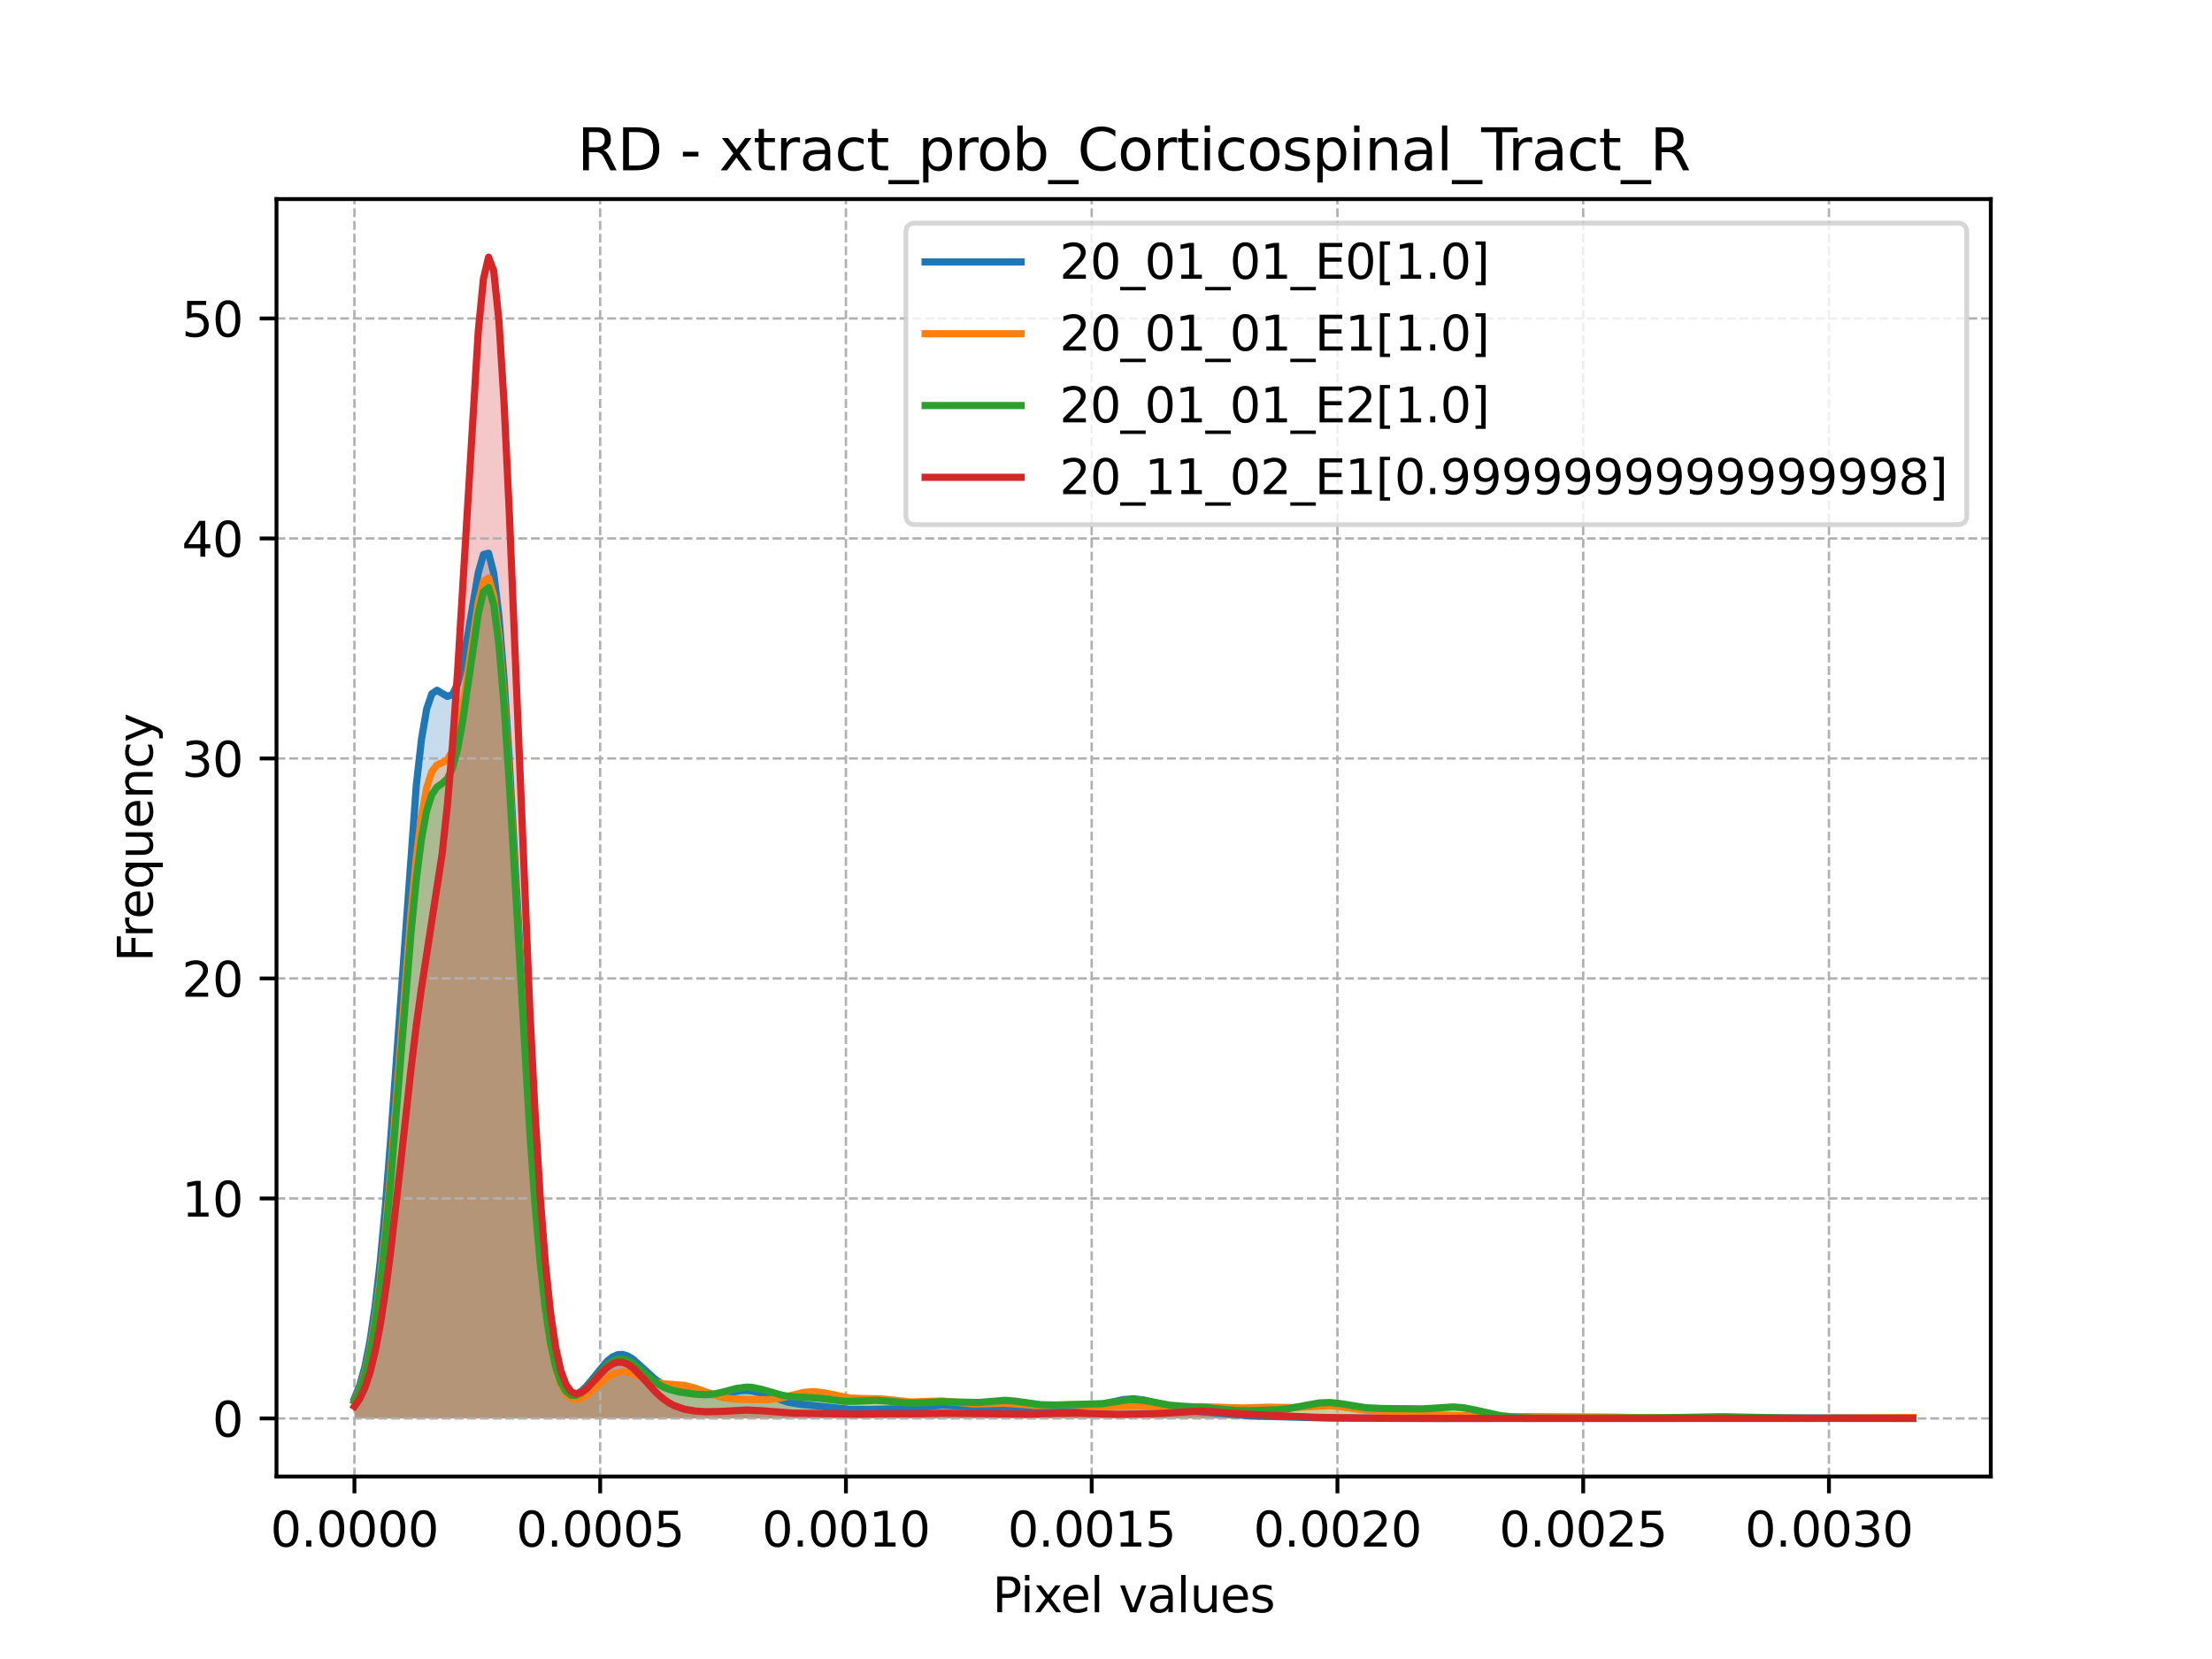 <?xml version="1.0" encoding="utf-8" standalone="no"?>
<!DOCTYPE svg PUBLIC "-//W3C//DTD SVG 1.1//EN"
  "http://www.w3.org/Graphics/SVG/1.1/DTD/svg11.dtd">
<svg xmlns:xlink="http://www.w3.org/1999/xlink" width="460.8pt" height="345.6pt" viewBox="0 0 460.8 345.6" xmlns="http://www.w3.org/2000/svg" version="1.1">
 <defs>
  <style type="text/css">*{stroke-linejoin: round; stroke-linecap: butt}</style>
 </defs>
 <g id="figure_1">
  <g id="patch_1">
   <path d="M 0 345.6 
L 460.8 345.6 
L 460.8 0 
L 0 0 
z
" style="fill: #ffffff"/>
  </g>
  <g id="axes_1">
   <g id="patch_2">
    <path d="M 57.6 307.584 
L 414.72 307.584 
L 414.72 41.472 
L 57.6 41.472 
z
" style="fill: #ffffff"/>
   </g>
   <g id="PolyCollection_1">
    <path d="M 73.833 291.29 
L 73.833 295.488 
L 74.908 295.488 
L 75.983 295.488 
L 77.058 295.488 
L 78.133 295.488 
L 79.208 295.488 
L 80.283 295.488 
L 81.358 295.488 
L 82.433 295.488 
L 83.508 295.488 
L 84.583 295.488 
L 85.658 295.488 
L 86.733 295.488 
L 87.808 295.488 
L 88.883 295.488 
L 89.958 295.488 
L 91.033 295.488 
L 92.108 295.488 
L 93.183 295.488 
L 94.258 295.488 
L 95.333 295.488 
L 96.408 295.488 
L 97.483 295.488 
L 98.558 295.488 
L 99.633 295.488 
L 100.708 295.488 
L 101.783 295.488 
L 102.858 295.488 
L 103.933 295.488 
L 105.008 295.488 
L 106.083 295.488 
L 107.158 295.488 
L 108.233 295.488 
L 109.308 295.488 
L 110.383 295.488 
L 111.458 295.488 
L 112.533 295.488 
L 113.608 295.488 
L 114.683 295.488 
L 115.758 295.488 
L 116.833 295.488 
L 117.908 295.488 
L 118.983 295.488 
L 120.058 295.488 
L 121.133 295.488 
L 122.208 295.488 
L 123.283 295.488 
L 124.358 295.488 
L 125.433 295.488 
L 126.508 295.488 
L 127.583 295.488 
L 128.658 295.488 
L 129.734 295.488 
L 130.809 295.488 
L 131.884 295.488 
L 132.959 295.488 
L 134.034 295.488 
L 135.109 295.488 
L 136.184 295.488 
L 137.259 295.488 
L 138.334 295.488 
L 139.409 295.488 
L 140.484 295.488 
L 141.559 295.488 
L 142.634 295.488 
L 143.709 295.488 
L 144.784 295.488 
L 145.859 295.488 
L 146.934 295.488 
L 148.009 295.488 
L 149.084 295.488 
L 150.159 295.488 
L 151.234 295.488 
L 152.309 295.488 
L 153.384 295.488 
L 154.459 295.488 
L 155.534 295.488 
L 156.609 295.488 
L 157.684 295.488 
L 158.759 295.488 
L 159.834 295.488 
L 160.909 295.488 
L 161.984 295.488 
L 163.059 295.488 
L 164.134 295.488 
L 165.209 295.488 
L 166.284 295.488 
L 167.359 295.488 
L 168.434 295.488 
L 169.509 295.488 
L 170.584 295.488 
L 171.659 295.488 
L 172.734 295.488 
L 173.809 295.488 
L 174.884 295.488 
L 175.959 295.488 
L 177.034 295.488 
L 178.109 295.488 
L 179.184 295.488 
L 180.259 295.488 
L 181.334 295.488 
L 182.409 295.488 
L 183.484 295.488 
L 184.559 295.488 
L 185.634 295.488 
L 186.709 295.488 
L 187.784 295.488 
L 188.859 295.488 
L 189.934 295.488 
L 191.009 295.488 
L 192.084 295.488 
L 193.159 295.488 
L 194.234 295.488 
L 195.309 295.488 
L 196.384 295.488 
L 197.459 295.488 
L 198.534 295.488 
L 199.609 295.488 
L 200.685 295.488 
L 201.76 295.488 
L 202.835 295.488 
L 203.91 295.488 
L 204.985 295.488 
L 206.06 295.488 
L 207.135 295.488 
L 208.21 295.488 
L 209.285 295.488 
L 210.36 295.488 
L 211.435 295.488 
L 212.51 295.488 
L 213.585 295.488 
L 214.66 295.488 
L 215.735 295.488 
L 216.81 295.488 
L 217.885 295.488 
L 218.96 295.488 
L 220.035 295.488 
L 221.11 295.488 
L 222.185 295.488 
L 223.26 295.488 
L 224.335 295.488 
L 225.41 295.488 
L 226.485 295.488 
L 227.56 295.488 
L 228.635 295.488 
L 229.71 295.488 
L 230.785 295.488 
L 231.86 295.488 
L 232.935 295.488 
L 234.01 295.488 
L 235.085 295.488 
L 236.16 295.488 
L 237.235 295.488 
L 238.31 295.488 
L 239.385 295.488 
L 240.46 295.488 
L 241.535 295.488 
L 242.61 295.488 
L 243.685 295.488 
L 244.76 295.488 
L 245.835 295.488 
L 246.91 295.488 
L 247.985 295.488 
L 249.06 295.488 
L 250.135 295.488 
L 251.21 295.488 
L 252.285 295.488 
L 253.36 295.488 
L 254.435 295.488 
L 255.51 295.488 
L 256.585 295.488 
L 257.66 295.488 
L 258.735 295.488 
L 259.81 295.488 
L 260.885 295.488 
L 261.96 295.488 
L 263.035 295.488 
L 264.11 295.488 
L 265.185 295.488 
L 266.26 295.488 
L 267.335 295.488 
L 268.41 295.488 
L 269.485 295.488 
L 270.56 295.488 
L 271.635 295.488 
L 272.711 295.488 
L 273.786 295.488 
L 274.861 295.488 
L 275.936 295.488 
L 277.011 295.488 
L 278.086 295.488 
L 279.161 295.488 
L 280.236 295.488 
L 281.311 295.488 
L 282.386 295.488 
L 283.461 295.488 
L 284.536 295.488 
L 285.611 295.488 
L 286.686 295.488 
L 287.761 295.488 
L 288.836 295.488 
L 289.911 295.488 
L 290.986 295.488 
L 292.061 295.488 
L 293.136 295.488 
L 294.211 295.488 
L 295.286 295.488 
L 296.361 295.488 
L 297.436 295.488 
L 298.511 295.488 
L 299.586 295.488 
L 300.661 295.488 
L 301.736 295.488 
L 302.811 295.488 
L 303.886 295.488 
L 304.961 295.488 
L 306.036 295.488 
L 307.111 295.488 
L 308.186 295.488 
L 309.261 295.488 
L 310.336 295.488 
L 311.411 295.488 
L 312.486 295.488 
L 313.561 295.488 
L 314.636 295.488 
L 315.711 295.488 
L 316.786 295.488 
L 317.861 295.488 
L 318.936 295.488 
L 320.011 295.488 
L 321.086 295.488 
L 322.161 295.488 
L 323.236 295.488 
L 324.311 295.488 
L 325.386 295.488 
L 326.461 295.488 
L 327.536 295.488 
L 328.611 295.488 
L 329.686 295.488 
L 330.761 295.488 
L 331.836 295.488 
L 332.911 295.488 
L 333.986 295.488 
L 335.061 295.488 
L 336.136 295.488 
L 337.211 295.488 
L 338.286 295.488 
L 339.361 295.488 
L 340.436 295.488 
L 341.511 295.488 
L 342.586 295.488 
L 343.662 295.488 
L 344.737 295.488 
L 345.812 295.488 
L 346.887 295.488 
L 347.962 295.488 
L 349.037 295.488 
L 350.112 295.488 
L 351.187 295.488 
L 352.262 295.488 
L 353.337 295.488 
L 354.412 295.488 
L 355.487 295.488 
L 356.562 295.488 
L 357.637 295.488 
L 358.712 295.488 
L 359.787 295.488 
L 360.862 295.488 
L 361.937 295.488 
L 363.012 295.488 
L 364.087 295.488 
L 365.162 295.488 
L 366.237 295.488 
L 367.312 295.488 
L 368.387 295.488 
L 369.462 295.488 
L 370.537 295.488 
L 371.612 295.488 
L 372.687 295.488 
L 373.762 295.488 
L 374.837 295.488 
L 375.912 295.488 
L 376.987 295.488 
L 378.062 295.488 
L 379.137 295.488 
L 380.212 295.488 
L 381.287 295.488 
L 382.362 295.488 
L 383.437 295.488 
L 384.512 295.488 
L 385.587 295.488 
L 386.662 295.488 
L 387.737 295.488 
L 388.812 295.488 
L 389.887 295.488 
L 390.962 295.488 
L 392.037 295.488 
L 393.112 295.488 
L 394.187 295.488 
L 395.262 295.488 
L 396.337 295.488 
L 397.412 295.488 
L 398.487 295.488 
L 398.487 295.347 
L 398.487 295.347 
L 397.412 295.341 
L 396.337 295.341 
L 395.262 295.346 
L 394.187 295.356 
L 393.112 295.369 
L 392.037 295.385 
L 390.962 295.402 
L 389.887 295.419 
L 388.812 295.434 
L 387.737 295.447 
L 386.662 295.458 
L 385.587 295.467 
L 384.512 295.474 
L 383.437 295.479 
L 382.362 295.482 
L 381.287 295.484 
L 380.212 295.485 
L 379.137 295.486 
L 378.062 295.486 
L 376.987 295.486 
L 375.912 295.486 
L 374.837 295.486 
L 373.762 295.486 
L 372.687 295.485 
L 371.612 295.485 
L 370.537 295.485 
L 369.462 295.485 
L 368.387 295.485 
L 367.312 295.485 
L 366.237 295.485 
L 365.162 295.485 
L 364.087 295.485 
L 363.012 295.485 
L 361.937 295.484 
L 360.862 295.484 
L 359.787 295.484 
L 358.712 295.484 
L 357.637 295.484 
L 356.562 295.484 
L 355.487 295.484 
L 354.412 295.484 
L 353.337 295.484 
L 352.262 295.485 
L 351.187 295.485 
L 350.112 295.485 
L 349.037 295.485 
L 347.962 295.485 
L 346.887 295.486 
L 345.812 295.486 
L 344.737 295.486 
L 343.662 295.486 
L 342.586 295.486 
L 341.511 295.486 
L 340.436 295.486 
L 339.361 295.486 
L 338.286 295.486 
L 337.211 295.486 
L 336.136 295.486 
L 335.061 295.486 
L 333.986 295.486 
L 332.911 295.486 
L 331.836 295.486 
L 330.761 295.486 
L 329.686 295.486 
L 328.611 295.486 
L 327.536 295.486 
L 326.461 295.486 
L 325.386 295.486 
L 324.311 295.486 
L 323.236 295.486 
L 322.161 295.486 
L 321.086 295.486 
L 320.011 295.486 
L 318.936 295.486 
L 317.861 295.486 
L 316.786 295.486 
L 315.711 295.486 
L 314.636 295.486 
L 313.561 295.486 
L 312.486 295.486 
L 311.411 295.486 
L 310.336 295.486 
L 309.261 295.485 
L 308.186 295.485 
L 307.111 295.485 
L 306.036 295.485 
L 304.961 295.485 
L 303.886 295.485 
L 302.811 295.485 
L 301.736 295.485 
L 300.661 295.485 
L 299.586 295.486 
L 298.511 295.486 
L 297.436 295.486 
L 296.361 295.486 
L 295.286 295.487 
L 294.211 295.487 
L 293.136 295.487 
L 292.061 295.486 
L 290.986 295.485 
L 289.911 295.484 
L 288.836 295.482 
L 287.761 295.479 
L 286.686 295.476 
L 285.611 295.471 
L 284.536 295.465 
L 283.461 295.458 
L 282.386 295.45 
L 281.311 295.442 
L 280.236 295.433 
L 279.161 295.425 
L 278.086 295.416 
L 277.011 295.407 
L 275.936 295.397 
L 274.861 295.386 
L 273.786 295.371 
L 272.711 295.353 
L 271.635 295.331 
L 270.56 295.303 
L 269.485 295.27 
L 268.41 295.234 
L 267.335 295.197 
L 266.26 295.159 
L 265.185 295.123 
L 264.11 295.089 
L 263.035 295.058 
L 261.96 295.026 
L 260.885 294.992 
L 259.81 294.951 
L 258.735 294.898 
L 257.66 294.83 
L 256.585 294.747 
L 255.51 294.649 
L 254.435 294.54 
L 253.36 294.427 
L 252.285 294.315 
L 251.21 294.207 
L 250.135 294.106 
L 249.06 294.008 
L 247.985 293.903 
L 246.91 293.779 
L 245.835 293.623 
L 244.76 293.424 
L 243.685 293.176 
L 242.61 292.882 
L 241.535 292.557 
L 240.46 292.223 
L 239.385 291.911 
L 238.31 291.653 
L 237.235 291.477 
L 236.16 291.401 
L 235.085 291.432 
L 234.01 291.56 
L 232.935 291.762 
L 231.86 292.009 
L 230.785 292.267 
L 229.71 292.507 
L 228.635 292.709 
L 227.56 292.862 
L 226.485 292.968 
L 225.41 293.038 
L 224.335 293.088 
L 223.26 293.131 
L 222.185 293.179 
L 221.11 293.237 
L 220.035 293.299 
L 218.96 293.358 
L 217.885 293.402 
L 216.81 293.419 
L 215.735 293.403 
L 214.66 293.355 
L 213.585 293.284 
L 212.51 293.201 
L 211.435 293.123 
L 210.36 293.065 
L 209.285 293.035 
L 208.21 293.037 
L 207.135 293.064 
L 206.06 293.102 
L 204.985 293.137 
L 203.91 293.151 
L 202.835 293.133 
L 201.76 293.081 
L 200.685 292.999 
L 199.609 292.903 
L 198.534 292.81 
L 197.459 292.741 
L 196.384 292.713 
L 195.309 292.736 
L 194.234 292.809 
L 193.159 292.923 
L 192.084 293.062 
L 191.009 293.208 
L 189.934 293.34 
L 188.859 293.447 
L 187.784 293.52 
L 186.709 293.56 
L 185.634 293.576 
L 184.559 293.578 
L 183.484 293.578 
L 182.409 293.582 
L 181.334 293.595 
L 180.259 293.612 
L 179.184 293.625 
L 178.109 293.623 
L 177.034 293.595 
L 175.959 293.536 
L 174.884 293.444 
L 173.809 293.325 
L 172.734 293.189 
L 171.659 293.051 
L 170.584 292.921 
L 169.509 292.805 
L 168.434 292.701 
L 167.359 292.598 
L 166.284 292.476 
L 165.209 292.316 
L 164.134 292.098 
L 163.059 291.813 
L 161.984 291.464 
L 160.909 291.069 
L 159.834 290.659 
L 158.759 290.276 
L 157.684 289.961 
L 156.609 289.748 
L 155.534 289.654 
L 154.459 289.681 
L 153.384 289.807 
L 152.309 289.995 
L 151.234 290.201 
L 150.159 290.38 
L 149.084 290.499 
L 148.009 290.538 
L 146.934 290.497 
L 145.859 290.388 
L 144.784 290.232 
L 143.709 290.05 
L 142.634 289.851 
L 141.559 289.629 
L 140.484 289.359 
L 139.409 289.004 
L 138.334 288.523 
L 137.259 287.885 
L 136.184 287.081 
L 135.109 286.133 
L 134.034 285.1 
L 132.959 284.074 
L 131.884 283.168 
L 130.809 282.496 
L 129.734 282.156 
L 128.658 282.214 
L 127.583 282.686 
L 126.508 283.54 
L 125.433 284.698 
L 124.358 286.046 
L 123.283 287.447 
L 122.208 288.755 
L 121.133 289.814 
L 120.058 290.459 
L 118.983 290.504 
L 117.908 289.723 
L 116.833 287.839 
L 115.758 284.517 
L 114.683 279.377 
L 113.608 272.027 
L 112.533 262.133 
L 111.458 249.498 
L 110.383 234.165 
L 109.308 216.496 
L 108.233 197.222 
L 107.158 177.42 
L 106.083 158.421 
L 105.008 141.637 
L 103.933 128.338 
L 102.858 119.425 
L 101.783 115.249 
L 100.708 115.515 
L 99.633 119.329 
L 98.558 125.354 
L 97.483 132.077 
L 96.408 138.106 
L 95.333 142.448 
L 94.258 144.693 
L 93.183 145.075 
L 92.108 144.39 
L 91.033 143.792 
L 89.958 144.535 
L 88.883 147.696 
L 87.808 153.964 
L 86.733 163.516 
L 85.658 176.015 
L 84.583 190.709 
L 83.508 206.589 
L 82.433 222.588 
L 81.358 237.743 
L 80.283 251.322 
L 79.208 262.879 
L 78.133 272.25 
L 77.058 279.506 
L 75.983 284.881 
L 74.908 288.695 
L 73.833 291.29 
z
" clip-path="url(#p91246ff59c)" style="fill: #1f77b4; fill-opacity: 0.25"/>
   </g>
   <g id="PolyCollection_2">
    <path d="M 73.833 291.785 
L 73.833 295.488 
L 74.908 295.488 
L 75.983 295.488 
L 77.058 295.488 
L 78.133 295.488 
L 79.208 295.488 
L 80.283 295.488 
L 81.358 295.488 
L 82.433 295.488 
L 83.508 295.488 
L 84.583 295.488 
L 85.658 295.488 
L 86.733 295.488 
L 87.808 295.488 
L 88.883 295.488 
L 89.958 295.488 
L 91.033 295.488 
L 92.108 295.488 
L 93.183 295.488 
L 94.258 295.488 
L 95.333 295.488 
L 96.408 295.488 
L 97.483 295.488 
L 98.558 295.488 
L 99.633 295.488 
L 100.708 295.488 
L 101.783 295.488 
L 102.858 295.488 
L 103.933 295.488 
L 105.008 295.488 
L 106.083 295.488 
L 107.158 295.488 
L 108.233 295.488 
L 109.308 295.488 
L 110.383 295.488 
L 111.458 295.488 
L 112.533 295.488 
L 113.608 295.488 
L 114.683 295.488 
L 115.758 295.488 
L 116.833 295.488 
L 117.908 295.488 
L 118.983 295.488 
L 120.058 295.488 
L 121.133 295.488 
L 122.208 295.488 
L 123.283 295.488 
L 124.358 295.488 
L 125.433 295.488 
L 126.508 295.488 
L 127.583 295.488 
L 128.658 295.488 
L 129.734 295.488 
L 130.809 295.488 
L 131.884 295.488 
L 132.959 295.488 
L 134.034 295.488 
L 135.109 295.488 
L 136.184 295.488 
L 137.259 295.488 
L 138.334 295.488 
L 139.409 295.488 
L 140.484 295.488 
L 141.559 295.488 
L 142.634 295.488 
L 143.709 295.488 
L 144.784 295.488 
L 145.859 295.488 
L 146.934 295.488 
L 148.009 295.488 
L 149.084 295.488 
L 150.159 295.488 
L 151.234 295.488 
L 152.309 295.488 
L 153.384 295.488 
L 154.459 295.488 
L 155.534 295.488 
L 156.609 295.488 
L 157.684 295.488 
L 158.759 295.488 
L 159.834 295.488 
L 160.909 295.488 
L 161.984 295.488 
L 163.059 295.488 
L 164.134 295.488 
L 165.209 295.488 
L 166.284 295.488 
L 167.359 295.488 
L 168.434 295.488 
L 169.509 295.488 
L 170.584 295.488 
L 171.659 295.488 
L 172.734 295.488 
L 173.809 295.488 
L 174.884 295.488 
L 175.959 295.488 
L 177.034 295.488 
L 178.109 295.488 
L 179.184 295.488 
L 180.259 295.488 
L 181.334 295.488 
L 182.409 295.488 
L 183.484 295.488 
L 184.559 295.488 
L 185.634 295.488 
L 186.709 295.488 
L 187.784 295.488 
L 188.859 295.488 
L 189.934 295.488 
L 191.009 295.488 
L 192.084 295.488 
L 193.159 295.488 
L 194.234 295.488 
L 195.309 295.488 
L 196.384 295.488 
L 197.459 295.488 
L 198.534 295.488 
L 199.609 295.488 
L 200.685 295.488 
L 201.76 295.488 
L 202.835 295.488 
L 203.91 295.488 
L 204.985 295.488 
L 206.06 295.488 
L 207.135 295.488 
L 208.21 295.488 
L 209.285 295.488 
L 210.36 295.488 
L 211.435 295.488 
L 212.51 295.488 
L 213.585 295.488 
L 214.66 295.488 
L 215.735 295.488 
L 216.81 295.488 
L 217.885 295.488 
L 218.96 295.488 
L 220.035 295.488 
L 221.11 295.488 
L 222.185 295.488 
L 223.26 295.488 
L 224.335 295.488 
L 225.41 295.488 
L 226.485 295.488 
L 227.56 295.488 
L 228.635 295.488 
L 229.71 295.488 
L 230.785 295.488 
L 231.86 295.488 
L 232.935 295.488 
L 234.01 295.488 
L 235.085 295.488 
L 236.16 295.488 
L 237.235 295.488 
L 238.31 295.488 
L 239.385 295.488 
L 240.46 295.488 
L 241.535 295.488 
L 242.61 295.488 
L 243.685 295.488 
L 244.76 295.488 
L 245.835 295.488 
L 246.91 295.488 
L 247.985 295.488 
L 249.06 295.488 
L 250.135 295.488 
L 251.21 295.488 
L 252.285 295.488 
L 253.36 295.488 
L 254.435 295.488 
L 255.51 295.488 
L 256.585 295.488 
L 257.66 295.488 
L 258.735 295.488 
L 259.81 295.488 
L 260.885 295.488 
L 261.96 295.488 
L 263.035 295.488 
L 264.11 295.488 
L 265.185 295.488 
L 266.26 295.488 
L 267.335 295.488 
L 268.41 295.488 
L 269.485 295.488 
L 270.56 295.488 
L 271.635 295.488 
L 272.711 295.488 
L 273.786 295.488 
L 274.861 295.488 
L 275.936 295.488 
L 277.011 295.488 
L 278.086 295.488 
L 279.161 295.488 
L 280.236 295.488 
L 281.311 295.488 
L 282.386 295.488 
L 283.461 295.488 
L 284.536 295.488 
L 285.611 295.488 
L 286.686 295.488 
L 287.761 295.488 
L 288.836 295.488 
L 289.911 295.488 
L 290.986 295.488 
L 292.061 295.488 
L 293.136 295.488 
L 294.211 295.488 
L 295.286 295.488 
L 296.361 295.488 
L 297.436 295.488 
L 298.511 295.488 
L 299.586 295.488 
L 300.661 295.488 
L 301.736 295.488 
L 302.811 295.488 
L 303.886 295.488 
L 304.961 295.488 
L 306.036 295.488 
L 307.111 295.488 
L 308.186 295.488 
L 309.261 295.488 
L 310.336 295.488 
L 311.411 295.488 
L 312.486 295.488 
L 313.561 295.488 
L 314.636 295.488 
L 315.711 295.488 
L 316.786 295.488 
L 317.861 295.488 
L 318.936 295.488 
L 320.011 295.488 
L 321.086 295.488 
L 322.161 295.488 
L 323.236 295.488 
L 324.311 295.488 
L 325.386 295.488 
L 326.461 295.488 
L 327.536 295.488 
L 328.611 295.488 
L 329.686 295.488 
L 330.761 295.488 
L 331.836 295.488 
L 332.911 295.488 
L 333.986 295.488 
L 335.061 295.488 
L 336.136 295.488 
L 337.211 295.488 
L 338.286 295.488 
L 339.361 295.488 
L 340.436 295.488 
L 341.511 295.488 
L 342.586 295.488 
L 343.662 295.488 
L 344.737 295.488 
L 345.812 295.488 
L 346.887 295.488 
L 347.962 295.488 
L 349.037 295.488 
L 350.112 295.488 
L 351.187 295.488 
L 352.262 295.488 
L 353.337 295.488 
L 354.412 295.488 
L 355.487 295.488 
L 356.562 295.488 
L 357.637 295.488 
L 358.712 295.488 
L 359.787 295.488 
L 360.862 295.488 
L 361.937 295.488 
L 363.012 295.488 
L 364.087 295.488 
L 365.162 295.488 
L 366.237 295.488 
L 367.312 295.488 
L 368.387 295.488 
L 369.462 295.488 
L 370.537 295.488 
L 371.612 295.488 
L 372.687 295.488 
L 373.762 295.488 
L 374.837 295.488 
L 375.912 295.488 
L 376.987 295.488 
L 378.062 295.488 
L 379.137 295.488 
L 380.212 295.488 
L 381.287 295.488 
L 382.362 295.488 
L 383.437 295.488 
L 384.512 295.488 
L 385.587 295.488 
L 386.662 295.488 
L 387.737 295.488 
L 388.812 295.488 
L 389.887 295.488 
L 390.962 295.488 
L 392.037 295.488 
L 393.112 295.488 
L 394.187 295.488 
L 395.262 295.488 
L 396.337 295.488 
L 397.412 295.488 
L 398.487 295.488 
L 398.487 295.294 
L 398.487 295.294 
L 397.412 295.286 
L 396.337 295.285 
L 395.262 295.291 
L 394.187 295.302 
L 393.112 295.317 
L 392.037 295.335 
L 390.962 295.354 
L 389.887 295.372 
L 388.812 295.388 
L 387.737 295.401 
L 386.662 295.412 
L 385.587 295.421 
L 384.512 295.428 
L 383.437 295.434 
L 382.362 295.439 
L 381.287 295.444 
L 380.212 295.45 
L 379.137 295.455 
L 378.062 295.46 
L 376.987 295.465 
L 375.912 295.47 
L 374.837 295.473 
L 373.762 295.476 
L 372.687 295.478 
L 371.612 295.479 
L 370.537 295.478 
L 369.462 295.476 
L 368.387 295.472 
L 367.312 295.466 
L 366.237 295.458 
L 365.162 295.448 
L 364.087 295.437 
L 363.012 295.424 
L 361.937 295.41 
L 360.862 295.397 
L 359.787 295.385 
L 358.712 295.376 
L 357.637 295.369 
L 356.562 295.366 
L 355.487 295.366 
L 354.412 295.37 
L 353.337 295.376 
L 352.262 295.383 
L 351.187 295.39 
L 350.112 295.397 
L 349.037 295.402 
L 347.962 295.405 
L 346.887 295.406 
L 345.812 295.404 
L 344.737 295.4 
L 343.662 295.394 
L 342.586 295.384 
L 341.511 295.369 
L 340.436 295.349 
L 339.361 295.324 
L 338.286 295.291 
L 337.211 295.252 
L 336.136 295.208 
L 335.061 295.161 
L 333.986 295.115 
L 332.911 295.073 
L 331.836 295.039 
L 330.761 295.015 
L 329.686 295.004 
L 328.611 295.005 
L 327.536 295.016 
L 326.461 295.034 
L 325.386 295.055 
L 324.311 295.075 
L 323.236 295.091 
L 322.161 295.102 
L 321.086 295.106 
L 320.011 295.105 
L 318.936 295.102 
L 317.861 295.097 
L 316.786 295.094 
L 315.711 295.092 
L 314.636 295.092 
L 313.561 295.091 
L 312.486 295.087 
L 311.411 295.078 
L 310.336 295.062 
L 309.261 295.039 
L 308.186 295.009 
L 307.111 294.975 
L 306.036 294.94 
L 304.961 294.906 
L 303.886 294.876 
L 302.811 294.85 
L 301.736 294.826 
L 300.661 294.801 
L 299.586 294.769 
L 298.511 294.726 
L 297.436 294.668 
L 296.361 294.594 
L 295.286 294.506 
L 294.211 294.409 
L 293.136 294.311 
L 292.061 294.218 
L 290.986 294.139 
L 289.911 294.074 
L 288.836 294.024 
L 287.761 293.981 
L 286.686 293.935 
L 285.611 293.875 
L 284.536 293.791 
L 283.461 293.677 
L 282.386 293.533 
L 281.311 293.368 
L 280.236 293.196 
L 279.161 293.036 
L 278.086 292.906 
L 277.011 292.822 
L 275.936 292.793 
L 274.861 292.816 
L 273.786 292.883 
L 272.711 292.977 
L 271.635 293.076 
L 270.56 293.163 
L 269.485 293.222 
L 268.41 293.248 
L 267.335 293.242 
L 266.26 293.215 
L 265.185 293.181 
L 264.11 293.155 
L 263.035 293.149 
L 261.96 293.168 
L 260.885 293.21 
L 259.81 293.264 
L 258.735 293.317 
L 257.66 293.355 
L 256.585 293.366 
L 255.51 293.345 
L 254.435 293.294 
L 253.36 293.222 
L 252.285 293.145 
L 251.21 293.079 
L 250.135 293.036 
L 249.06 293.025 
L 247.985 293.045 
L 246.91 293.088 
L 245.835 293.138 
L 244.76 293.181 
L 243.685 293.199 
L 242.61 293.185 
L 241.535 293.137 
L 240.46 293.062 
L 239.385 292.975 
L 238.31 292.892 
L 237.235 292.831 
L 236.16 292.803 
L 235.085 292.812 
L 234.01 292.852 
L 232.935 292.91 
L 231.86 292.969 
L 230.785 293.01 
L 229.71 293.021 
L 228.635 292.994 
L 227.56 292.934 
L 226.485 292.851 
L 225.41 292.763 
L 224.335 292.688 
L 223.26 292.642 
L 222.185 292.632 
L 221.11 292.656 
L 220.035 292.705 
L 218.96 292.761 
L 217.885 292.805 
L 216.81 292.82 
L 215.735 292.795 
L 214.66 292.731 
L 213.585 292.637 
L 212.51 292.529 
L 211.435 292.429 
L 210.36 292.354 
L 209.285 292.317 
L 208.21 292.32 
L 207.135 292.356 
L 206.06 292.409 
L 204.985 292.456 
L 203.91 292.477 
L 202.835 292.457 
L 201.76 292.391 
L 200.685 292.286 
L 199.609 292.157 
L 198.534 292.028 
L 197.459 291.922 
L 196.384 291.856 
L 195.309 291.84 
L 194.234 291.87 
L 193.159 291.931 
L 192.084 292 
L 191.009 292.052 
L 189.934 292.065 
L 188.859 292.027 
L 187.784 291.938 
L 186.709 291.81 
L 185.634 291.664 
L 184.559 291.526 
L 183.484 291.416 
L 182.409 291.348 
L 181.334 291.321 
L 180.259 291.322 
L 179.184 291.326 
L 178.109 291.306 
L 177.034 291.235 
L 175.959 291.099 
L 174.884 290.898 
L 173.809 290.65 
L 172.734 290.386 
L 171.659 290.146 
L 170.584 289.972 
L 169.509 289.894 
L 168.434 289.929 
L 167.359 290.073 
L 166.284 290.304 
L 165.209 290.588 
L 164.134 290.883 
L 163.059 291.151 
L 161.984 291.363 
L 160.909 291.506 
L 159.834 291.582 
L 158.759 291.605 
L 157.684 291.594 
L 156.609 291.568 
L 155.534 291.541 
L 154.459 291.512 
L 153.384 291.471 
L 152.309 291.396 
L 151.234 291.264 
L 150.159 291.057 
L 149.084 290.766 
L 148.009 290.401 
L 146.934 289.987 
L 145.859 289.562 
L 144.784 289.167 
L 143.709 288.84 
L 142.634 288.605 
L 141.559 288.463 
L 140.484 288.392 
L 139.409 288.351 
L 138.334 288.288 
L 137.259 288.154 
L 136.184 287.916 
L 135.109 287.565 
L 134.034 287.125 
L 132.959 286.649 
L 131.884 286.212 
L 130.809 285.897 
L 129.734 285.776 
L 128.658 285.903 
L 127.583 286.296 
L 126.508 286.939 
L 125.433 287.78 
L 124.358 288.74 
L 123.283 289.719 
L 122.208 290.605 
L 121.133 291.273 
L 120.058 291.579 
L 118.983 291.351 
L 117.908 290.371 
L 116.833 288.365 
L 115.758 285 
L 114.683 279.894 
L 113.608 272.658 
L 112.533 262.956 
L 111.458 250.593 
L 110.383 235.605 
L 109.308 218.347 
L 108.233 199.532 
L 107.158 180.218 
L 106.083 161.715 
L 105.008 145.414 
L 103.933 132.577 
L 102.858 124.11 
L 101.783 120.382 
L 100.708 121.14 
L 99.633 125.54 
L 98.558 132.298 
L 97.483 139.943 
L 96.408 147.098 
L 95.333 152.749 
L 94.258 156.423 
L 93.183 158.248 
L 92.108 158.883 
L 91.033 159.342 
L 89.958 160.746 
L 88.883 164.079 
L 87.808 169.987 
L 86.733 178.667 
L 85.658 189.857 
L 84.583 202.919 
L 83.508 216.989 
L 82.433 231.136 
L 81.358 244.525 
L 80.283 256.514 
L 79.208 266.715 
L 78.133 274.985 
L 77.058 281.388 
L 75.983 286.13 
L 74.908 289.495 
L 73.833 291.785 
z
" clip-path="url(#p91246ff59c)" style="fill: #ff7f0e; fill-opacity: 0.25"/>
   </g>
   <g id="PolyCollection_3">
    <path d="M 73.833 291.929 
L 73.833 295.488 
L 74.908 295.488 
L 75.983 295.488 
L 77.058 295.488 
L 78.133 295.488 
L 79.208 295.488 
L 80.283 295.488 
L 81.358 295.488 
L 82.433 295.488 
L 83.508 295.488 
L 84.583 295.488 
L 85.658 295.488 
L 86.733 295.488 
L 87.808 295.488 
L 88.883 295.488 
L 89.958 295.488 
L 91.033 295.488 
L 92.108 295.488 
L 93.183 295.488 
L 94.258 295.488 
L 95.333 295.488 
L 96.408 295.488 
L 97.483 295.488 
L 98.558 295.488 
L 99.633 295.488 
L 100.708 295.488 
L 101.783 295.488 
L 102.858 295.488 
L 103.933 295.488 
L 105.008 295.488 
L 106.083 295.488 
L 107.158 295.488 
L 108.233 295.488 
L 109.308 295.488 
L 110.383 295.488 
L 111.458 295.488 
L 112.533 295.488 
L 113.608 295.488 
L 114.683 295.488 
L 115.758 295.488 
L 116.833 295.488 
L 117.908 295.488 
L 118.983 295.488 
L 120.058 295.488 
L 121.133 295.488 
L 122.208 295.488 
L 123.283 295.488 
L 124.358 295.488 
L 125.433 295.488 
L 126.508 295.488 
L 127.583 295.488 
L 128.658 295.488 
L 129.734 295.488 
L 130.809 295.488 
L 131.884 295.488 
L 132.959 295.488 
L 134.034 295.488 
L 135.109 295.488 
L 136.184 295.488 
L 137.259 295.488 
L 138.334 295.488 
L 139.409 295.488 
L 140.484 295.488 
L 141.559 295.488 
L 142.634 295.488 
L 143.709 295.488 
L 144.784 295.488 
L 145.859 295.488 
L 146.934 295.488 
L 148.009 295.488 
L 149.084 295.488 
L 150.159 295.488 
L 151.234 295.488 
L 152.309 295.488 
L 153.384 295.488 
L 154.459 295.488 
L 155.534 295.488 
L 156.609 295.488 
L 157.684 295.488 
L 158.759 295.488 
L 159.834 295.488 
L 160.909 295.488 
L 161.984 295.488 
L 163.059 295.488 
L 164.134 295.488 
L 165.209 295.488 
L 166.284 295.488 
L 167.359 295.488 
L 168.434 295.488 
L 169.509 295.488 
L 170.584 295.488 
L 171.659 295.488 
L 172.734 295.488 
L 173.809 295.488 
L 174.884 295.488 
L 175.959 295.488 
L 177.034 295.488 
L 178.109 295.488 
L 179.184 295.488 
L 180.259 295.488 
L 181.334 295.488 
L 182.409 295.488 
L 183.484 295.488 
L 184.559 295.488 
L 185.634 295.488 
L 186.709 295.488 
L 187.784 295.488 
L 188.859 295.488 
L 189.934 295.488 
L 191.009 295.488 
L 192.084 295.488 
L 193.159 295.488 
L 194.234 295.488 
L 195.309 295.488 
L 196.384 295.488 
L 197.459 295.488 
L 198.534 295.488 
L 199.609 295.488 
L 200.685 295.488 
L 201.76 295.488 
L 202.835 295.488 
L 203.91 295.488 
L 204.985 295.488 
L 206.06 295.488 
L 207.135 295.488 
L 208.21 295.488 
L 209.285 295.488 
L 210.36 295.488 
L 211.435 295.488 
L 212.51 295.488 
L 213.585 295.488 
L 214.66 295.488 
L 215.735 295.488 
L 216.81 295.488 
L 217.885 295.488 
L 218.96 295.488 
L 220.035 295.488 
L 221.11 295.488 
L 222.185 295.488 
L 223.26 295.488 
L 224.335 295.488 
L 225.41 295.488 
L 226.485 295.488 
L 227.56 295.488 
L 228.635 295.488 
L 229.71 295.488 
L 230.785 295.488 
L 231.86 295.488 
L 232.935 295.488 
L 234.01 295.488 
L 235.085 295.488 
L 236.16 295.488 
L 237.235 295.488 
L 238.31 295.488 
L 239.385 295.488 
L 240.46 295.488 
L 241.535 295.488 
L 242.61 295.488 
L 243.685 295.488 
L 244.76 295.488 
L 245.835 295.488 
L 246.91 295.488 
L 247.985 295.488 
L 249.06 295.488 
L 250.135 295.488 
L 251.21 295.488 
L 252.285 295.488 
L 253.36 295.488 
L 254.435 295.488 
L 255.51 295.488 
L 256.585 295.488 
L 257.66 295.488 
L 258.735 295.488 
L 259.81 295.488 
L 260.885 295.488 
L 261.96 295.488 
L 263.035 295.488 
L 264.11 295.488 
L 265.185 295.488 
L 266.26 295.488 
L 267.335 295.488 
L 268.41 295.488 
L 269.485 295.488 
L 270.56 295.488 
L 271.635 295.488 
L 272.711 295.488 
L 273.786 295.488 
L 274.861 295.488 
L 275.936 295.488 
L 277.011 295.488 
L 278.086 295.488 
L 279.161 295.488 
L 280.236 295.488 
L 281.311 295.488 
L 282.386 295.488 
L 283.461 295.488 
L 284.536 295.488 
L 285.611 295.488 
L 286.686 295.488 
L 287.761 295.488 
L 288.836 295.488 
L 289.911 295.488 
L 290.986 295.488 
L 292.061 295.488 
L 293.136 295.488 
L 294.211 295.488 
L 295.286 295.488 
L 296.361 295.488 
L 297.436 295.488 
L 298.511 295.488 
L 299.586 295.488 
L 300.661 295.488 
L 301.736 295.488 
L 302.811 295.488 
L 303.886 295.488 
L 304.961 295.488 
L 306.036 295.488 
L 307.111 295.488 
L 308.186 295.488 
L 309.261 295.488 
L 310.336 295.488 
L 311.411 295.488 
L 312.486 295.488 
L 313.561 295.488 
L 314.636 295.488 
L 315.711 295.488 
L 316.786 295.488 
L 317.861 295.488 
L 318.936 295.488 
L 320.011 295.488 
L 321.086 295.488 
L 322.161 295.488 
L 323.236 295.488 
L 324.311 295.488 
L 325.386 295.488 
L 326.461 295.488 
L 327.536 295.488 
L 328.611 295.488 
L 329.686 295.488 
L 330.761 295.488 
L 331.836 295.488 
L 332.911 295.488 
L 333.986 295.488 
L 335.061 295.488 
L 336.136 295.488 
L 337.211 295.488 
L 338.286 295.488 
L 339.361 295.488 
L 340.436 295.488 
L 341.511 295.488 
L 342.586 295.488 
L 343.662 295.488 
L 344.737 295.488 
L 345.812 295.488 
L 346.887 295.488 
L 347.962 295.488 
L 349.037 295.488 
L 350.112 295.488 
L 351.187 295.488 
L 352.262 295.488 
L 353.337 295.488 
L 354.412 295.488 
L 355.487 295.488 
L 356.562 295.488 
L 357.637 295.488 
L 358.712 295.488 
L 359.787 295.488 
L 360.862 295.488 
L 361.937 295.488 
L 363.012 295.488 
L 364.087 295.488 
L 365.162 295.488 
L 366.237 295.488 
L 367.312 295.488 
L 368.387 295.488 
L 369.462 295.488 
L 370.537 295.488 
L 371.612 295.488 
L 372.687 295.488 
L 373.762 295.488 
L 374.837 295.488 
L 375.912 295.488 
L 376.987 295.488 
L 378.062 295.488 
L 379.137 295.488 
L 380.212 295.488 
L 381.287 295.488 
L 382.362 295.488 
L 383.437 295.488 
L 384.512 295.488 
L 385.587 295.488 
L 386.662 295.488 
L 387.737 295.488 
L 388.812 295.488 
L 389.887 295.488 
L 390.962 295.488 
L 392.037 295.488 
L 393.112 295.488 
L 394.187 295.488 
L 395.262 295.488 
L 396.337 295.488 
L 397.412 295.488 
L 398.487 295.488 
L 398.487 295.488 
L 398.487 295.488 
L 397.412 295.487 
L 396.337 295.487 
L 395.262 295.487 
L 394.187 295.486 
L 393.112 295.485 
L 392.037 295.485 
L 390.962 295.483 
L 389.887 295.482 
L 388.812 295.481 
L 387.737 295.48 
L 386.662 295.478 
L 385.587 295.477 
L 384.512 295.476 
L 383.437 295.475 
L 382.362 295.474 
L 381.287 295.472 
L 380.212 295.471 
L 379.137 295.469 
L 378.062 295.466 
L 376.987 295.463 
L 375.912 295.459 
L 374.837 295.454 
L 373.762 295.449 
L 372.687 295.443 
L 371.612 295.436 
L 370.537 295.428 
L 369.462 295.417 
L 368.387 295.404 
L 367.312 295.387 
L 366.237 295.364 
L 365.162 295.336 
L 364.087 295.304 
L 363.012 295.267 
L 361.937 295.228 
L 360.862 295.19 
L 359.787 295.155 
L 358.712 295.128 
L 357.637 295.111 
L 356.562 295.105 
L 355.487 295.112 
L 354.412 295.129 
L 353.337 295.156 
L 352.262 295.188 
L 351.187 295.223 
L 350.112 295.258 
L 349.037 295.29 
L 347.962 295.317 
L 346.887 295.34 
L 345.812 295.357 
L 344.737 295.371 
L 343.662 295.381 
L 342.586 295.39 
L 341.511 295.397 
L 340.436 295.403 
L 339.361 295.409 
L 338.286 295.413 
L 337.211 295.417 
L 336.136 295.419 
L 335.061 295.419 
L 333.986 295.419 
L 332.911 295.419 
L 331.836 295.418 
L 330.761 295.419 
L 329.686 295.42 
L 328.611 295.422 
L 327.536 295.426 
L 326.461 295.431 
L 325.386 295.436 
L 324.311 295.44 
L 323.236 295.443 
L 322.161 295.444 
L 321.086 295.441 
L 320.011 295.432 
L 318.936 295.415 
L 317.861 295.385 
L 316.786 295.34 
L 315.711 295.272 
L 314.636 295.177 
L 313.561 295.05 
L 312.486 294.888 
L 311.411 294.689 
L 310.336 294.459 
L 309.261 294.206 
L 308.186 293.944 
L 307.111 293.69 
L 306.036 293.463 
L 304.961 293.281 
L 303.886 293.157 
L 302.811 293.096 
L 301.736 293.097 
L 300.661 293.149 
L 299.586 293.235 
L 298.511 293.335 
L 297.436 293.428 
L 296.361 293.501 
L 295.286 293.544 
L 294.211 293.557 
L 293.136 293.545 
L 292.061 293.518 
L 290.986 293.487 
L 289.911 293.459 
L 288.836 293.437 
L 287.761 293.416 
L 286.686 293.386 
L 285.611 293.334 
L 284.536 293.25 
L 283.461 293.127 
L 282.386 292.964 
L 281.311 292.774 
L 280.236 292.575 
L 279.161 292.392 
L 278.086 292.251 
L 277.011 292.173 
L 275.936 292.173 
L 274.861 292.252 
L 273.786 292.402 
L 272.711 292.604 
L 271.635 292.832 
L 270.56 293.062 
L 269.485 293.273 
L 268.41 293.448 
L 267.335 293.583 
L 266.26 293.679 
L 265.185 293.744 
L 264.11 293.789 
L 263.035 293.822 
L 261.96 293.849 
L 260.885 293.871 
L 259.81 293.884 
L 258.735 293.879 
L 257.66 293.85 
L 256.585 293.791 
L 255.51 293.703 
L 254.435 293.59 
L 253.36 293.464 
L 252.285 293.339 
L 251.21 293.226 
L 250.135 293.135 
L 249.06 293.069 
L 247.985 293.022 
L 246.91 292.982 
L 245.835 292.931 
L 244.76 292.852 
L 243.685 292.732 
L 242.61 292.566 
L 241.535 292.36 
L 240.46 292.133 
L 239.385 291.911 
L 238.31 291.721 
L 237.235 291.592 
L 236.16 291.54 
L 235.085 291.573 
L 234.01 291.683 
L 232.935 291.849 
L 231.86 292.045 
L 230.785 292.24 
L 229.71 292.409 
L 228.635 292.535 
L 227.56 292.612 
L 226.485 292.647 
L 225.41 292.652 
L 224.335 292.644 
L 223.26 292.64 
L 222.185 292.647 
L 221.11 292.667 
L 220.035 292.69 
L 218.96 292.702 
L 217.885 292.686 
L 216.81 292.629 
L 215.735 292.525 
L 214.66 292.379 
L 213.585 292.207 
L 212.51 292.03 
L 211.435 291.877 
L 210.36 291.769 
L 209.285 291.723 
L 208.21 291.743 
L 207.135 291.819 
L 206.06 291.931 
L 204.985 292.054 
L 203.91 292.16 
L 202.835 292.229 
L 201.76 292.25 
L 200.685 292.225 
L 199.609 292.167 
L 198.534 292.096 
L 197.459 292.036 
L 196.384 292.005 
L 195.309 292.012 
L 194.234 292.058 
L 193.159 292.128 
L 192.084 292.204 
L 191.009 292.263 
L 189.934 292.285 
L 188.859 292.26 
L 187.784 292.187 
L 186.709 292.079 
L 185.634 291.956 
L 184.559 291.842 
L 183.484 291.76 
L 182.409 291.724 
L 181.334 291.736 
L 180.259 291.786 
L 179.184 291.853 
L 178.109 291.913 
L 177.034 291.94 
L 175.959 291.918 
L 174.884 291.841 
L 173.809 291.715 
L 172.734 291.56 
L 171.659 291.399 
L 170.584 291.256 
L 169.509 291.149 
L 168.434 291.082 
L 167.359 291.045 
L 166.284 291.017 
L 165.209 290.966 
L 164.134 290.865 
L 163.059 290.692 
L 161.984 290.443 
L 160.909 290.13 
L 159.834 289.786 
L 158.759 289.454 
L 157.684 289.181 
L 156.609 289.009 
L 155.534 288.964 
L 154.459 289.05 
L 153.384 289.249 
L 152.309 289.523 
L 151.234 289.827 
L 150.159 290.112 
L 149.084 290.338 
L 148.009 290.482 
L 146.934 290.537 
L 145.859 290.515 
L 144.784 290.434 
L 143.709 290.313 
L 142.634 290.164 
L 141.559 289.982 
L 140.484 289.749 
L 139.409 289.432 
L 138.334 288.994 
L 137.259 288.408 
L 136.184 287.665 
L 135.109 286.788 
L 134.034 285.831 
L 132.959 284.879 
L 131.884 284.038 
L 130.809 283.413 
L 129.734 283.096 
L 128.658 283.146 
L 127.583 283.58 
L 126.508 284.366 
L 125.433 285.431 
L 124.358 286.669 
L 123.283 287.954 
L 122.208 289.146 
L 121.133 290.101 
L 120.058 290.663 
L 118.983 290.652 
L 117.908 289.854 
L 116.833 288 
L 115.758 284.767 
L 114.683 279.786 
L 113.608 272.677 
L 112.533 263.115 
L 111.458 250.91 
L 110.383 236.101 
L 109.308 219.041 
L 108.233 200.439 
L 107.158 181.345 
L 106.083 163.056 
L 105.008 146.956 
L 103.933 134.297 
L 102.858 125.985 
L 101.783 122.394 
L 100.708 123.281 
L 99.633 127.82 
L 98.558 134.746 
L 97.483 142.604 
L 96.408 150.028 
L 95.333 156.001 
L 94.258 160.036 
L 93.183 162.233 
L 92.108 163.213 
L 91.033 163.947 
L 89.958 165.52 
L 88.883 168.885 
L 87.808 174.676 
L 86.733 183.093 
L 85.658 193.896 
L 84.583 206.481 
L 83.508 220.02 
L 82.433 233.628 
L 81.358 246.501 
L 80.283 258.027 
L 79.208 267.833 
L 78.133 275.782 
L 77.058 281.936 
L 75.983 286.494 
L 74.908 289.728 
L 73.833 291.929 
z
" clip-path="url(#p91246ff59c)" style="fill: #2ca02c; fill-opacity: 0.25"/>
   </g>
   <g id="PolyCollection_4">
    <path d="M 73.833 292.986 
L 73.833 295.488 
L 74.908 295.488 
L 75.983 295.488 
L 77.058 295.488 
L 78.133 295.488 
L 79.208 295.488 
L 80.283 295.488 
L 81.358 295.488 
L 82.433 295.488 
L 83.508 295.488 
L 84.583 295.488 
L 85.658 295.488 
L 86.733 295.488 
L 87.808 295.488 
L 88.883 295.488 
L 89.958 295.488 
L 91.033 295.488 
L 92.108 295.488 
L 93.183 295.488 
L 94.258 295.488 
L 95.333 295.488 
L 96.408 295.488 
L 97.483 295.488 
L 98.558 295.488 
L 99.633 295.488 
L 100.708 295.488 
L 101.783 295.488 
L 102.858 295.488 
L 103.933 295.488 
L 105.008 295.488 
L 106.083 295.488 
L 107.158 295.488 
L 108.233 295.488 
L 109.308 295.488 
L 110.383 295.488 
L 111.458 295.488 
L 112.533 295.488 
L 113.608 295.488 
L 114.683 295.488 
L 115.758 295.488 
L 116.833 295.488 
L 117.908 295.488 
L 118.983 295.488 
L 120.058 295.488 
L 121.133 295.488 
L 122.208 295.488 
L 123.283 295.488 
L 124.358 295.488 
L 125.433 295.488 
L 126.508 295.488 
L 127.583 295.488 
L 128.658 295.488 
L 129.734 295.488 
L 130.809 295.488 
L 131.884 295.488 
L 132.959 295.488 
L 134.034 295.488 
L 135.109 295.488 
L 136.184 295.488 
L 137.259 295.488 
L 138.334 295.488 
L 139.409 295.488 
L 140.484 295.488 
L 141.559 295.488 
L 142.634 295.488 
L 143.709 295.488 
L 144.784 295.488 
L 145.859 295.488 
L 146.934 295.488 
L 148.009 295.488 
L 149.084 295.488 
L 150.159 295.488 
L 151.234 295.488 
L 152.309 295.488 
L 153.384 295.488 
L 154.459 295.488 
L 155.534 295.488 
L 156.609 295.488 
L 157.684 295.488 
L 158.759 295.488 
L 159.834 295.488 
L 160.909 295.488 
L 161.984 295.488 
L 163.059 295.488 
L 164.134 295.488 
L 165.209 295.488 
L 166.284 295.488 
L 167.359 295.488 
L 168.434 295.488 
L 169.509 295.488 
L 170.584 295.488 
L 171.659 295.488 
L 172.734 295.488 
L 173.809 295.488 
L 174.884 295.488 
L 175.959 295.488 
L 177.034 295.488 
L 178.109 295.488 
L 179.184 295.488 
L 180.259 295.488 
L 181.334 295.488 
L 182.409 295.488 
L 183.484 295.488 
L 184.559 295.488 
L 185.634 295.488 
L 186.709 295.488 
L 187.784 295.488 
L 188.859 295.488 
L 189.934 295.488 
L 191.009 295.488 
L 192.084 295.488 
L 193.159 295.488 
L 194.234 295.488 
L 195.309 295.488 
L 196.384 295.488 
L 197.459 295.488 
L 198.534 295.488 
L 199.609 295.488 
L 200.685 295.488 
L 201.76 295.488 
L 202.835 295.488 
L 203.91 295.488 
L 204.985 295.488 
L 206.06 295.488 
L 207.135 295.488 
L 208.21 295.488 
L 209.285 295.488 
L 210.36 295.488 
L 211.435 295.488 
L 212.51 295.488 
L 213.585 295.488 
L 214.66 295.488 
L 215.735 295.488 
L 216.81 295.488 
L 217.885 295.488 
L 218.96 295.488 
L 220.035 295.488 
L 221.11 295.488 
L 222.185 295.488 
L 223.26 295.488 
L 224.335 295.488 
L 225.41 295.488 
L 226.485 295.488 
L 227.56 295.488 
L 228.635 295.488 
L 229.71 295.488 
L 230.785 295.488 
L 231.86 295.488 
L 232.935 295.488 
L 234.01 295.488 
L 235.085 295.488 
L 236.16 295.488 
L 237.235 295.488 
L 238.31 295.488 
L 239.385 295.488 
L 240.46 295.488 
L 241.535 295.488 
L 242.61 295.488 
L 243.685 295.488 
L 244.76 295.488 
L 245.835 295.488 
L 246.91 295.488 
L 247.985 295.488 
L 249.06 295.488 
L 250.135 295.488 
L 251.21 295.488 
L 252.285 295.488 
L 253.36 295.488 
L 254.435 295.488 
L 255.51 295.488 
L 256.585 295.488 
L 257.66 295.488 
L 258.735 295.488 
L 259.81 295.488 
L 260.885 295.488 
L 261.96 295.488 
L 263.035 295.488 
L 264.11 295.488 
L 265.185 295.488 
L 266.26 295.488 
L 267.335 295.488 
L 268.41 295.488 
L 269.485 295.488 
L 270.56 295.488 
L 271.635 295.488 
L 272.711 295.488 
L 273.786 295.488 
L 274.861 295.488 
L 275.936 295.488 
L 277.011 295.488 
L 278.086 295.488 
L 279.161 295.488 
L 280.236 295.488 
L 281.311 295.488 
L 282.386 295.488 
L 283.461 295.488 
L 284.536 295.488 
L 285.611 295.488 
L 286.686 295.488 
L 287.761 295.488 
L 288.836 295.488 
L 289.911 295.488 
L 290.986 295.488 
L 292.061 295.488 
L 293.136 295.488 
L 294.211 295.488 
L 295.286 295.488 
L 296.361 295.488 
L 297.436 295.488 
L 298.511 295.488 
L 299.586 295.488 
L 300.661 295.488 
L 301.736 295.488 
L 302.811 295.488 
L 303.886 295.488 
L 304.961 295.488 
L 306.036 295.488 
L 307.111 295.488 
L 308.186 295.488 
L 309.261 295.488 
L 310.336 295.488 
L 311.411 295.488 
L 312.486 295.488 
L 313.561 295.488 
L 314.636 295.488 
L 315.711 295.488 
L 316.786 295.488 
L 317.861 295.488 
L 318.936 295.488 
L 320.011 295.488 
L 321.086 295.488 
L 322.161 295.488 
L 323.236 295.488 
L 324.311 295.488 
L 325.386 295.488 
L 326.461 295.488 
L 327.536 295.488 
L 328.611 295.488 
L 329.686 295.488 
L 330.761 295.488 
L 331.836 295.488 
L 332.911 295.488 
L 333.986 295.488 
L 335.061 295.488 
L 336.136 295.488 
L 337.211 295.488 
L 338.286 295.488 
L 339.361 295.488 
L 340.436 295.488 
L 341.511 295.488 
L 342.586 295.488 
L 343.662 295.488 
L 344.737 295.488 
L 345.812 295.488 
L 346.887 295.488 
L 347.962 295.488 
L 349.037 295.488 
L 350.112 295.488 
L 351.187 295.488 
L 352.262 295.488 
L 353.337 295.488 
L 354.412 295.488 
L 355.487 295.488 
L 356.562 295.488 
L 357.637 295.488 
L 358.712 295.488 
L 359.787 295.488 
L 360.862 295.488 
L 361.937 295.488 
L 363.012 295.488 
L 364.087 295.488 
L 365.162 295.488 
L 366.237 295.488 
L 367.312 295.488 
L 368.387 295.488 
L 369.462 295.488 
L 370.537 295.488 
L 371.612 295.488 
L 372.687 295.488 
L 373.762 295.488 
L 374.837 295.488 
L 375.912 295.488 
L 376.987 295.488 
L 378.062 295.488 
L 379.137 295.488 
L 380.212 295.488 
L 381.287 295.488 
L 382.362 295.488 
L 383.437 295.488 
L 384.512 295.488 
L 385.587 295.488 
L 386.662 295.488 
L 387.737 295.488 
L 388.812 295.488 
L 389.887 295.488 
L 390.962 295.488 
L 392.037 295.488 
L 393.112 295.488 
L 394.187 295.488 
L 395.262 295.488 
L 396.337 295.488 
L 397.412 295.488 
L 398.487 295.488 
L 398.487 295.459 
L 398.487 295.459 
L 397.412 295.456 
L 396.337 295.453 
L 395.262 295.451 
L 394.187 295.447 
L 393.112 295.443 
L 392.037 295.438 
L 390.962 295.432 
L 389.887 295.424 
L 388.812 295.416 
L 387.737 295.408 
L 386.662 295.401 
L 385.587 295.395 
L 384.512 295.391 
L 383.437 295.39 
L 382.362 295.393 
L 381.287 295.398 
L 380.212 295.406 
L 379.137 295.416 
L 378.062 295.427 
L 376.987 295.438 
L 375.912 295.448 
L 374.837 295.458 
L 373.762 295.465 
L 372.687 295.472 
L 371.612 295.477 
L 370.537 295.48 
L 369.462 295.483 
L 368.387 295.485 
L 367.312 295.486 
L 366.237 295.486 
L 365.162 295.487 
L 364.087 295.487 
L 363.012 295.487 
L 361.937 295.487 
L 360.862 295.487 
L 359.787 295.487 
L 358.712 295.487 
L 357.637 295.487 
L 356.562 295.487 
L 355.487 295.487 
L 354.412 295.487 
L 353.337 295.487 
L 352.262 295.487 
L 351.187 295.487 
L 350.112 295.487 
L 349.037 295.487 
L 347.962 295.487 
L 346.887 295.487 
L 345.812 295.487 
L 344.737 295.486 
L 343.662 295.486 
L 342.586 295.486 
L 341.511 295.486 
L 340.436 295.487 
L 339.361 295.487 
L 338.286 295.487 
L 337.211 295.487 
L 336.136 295.487 
L 335.061 295.487 
L 333.986 295.487 
L 332.911 295.487 
L 331.836 295.486 
L 330.761 295.486 
L 329.686 295.486 
L 328.611 295.486 
L 327.536 295.487 
L 326.461 295.487 
L 325.386 295.487 
L 324.311 295.487 
L 323.236 295.487 
L 322.161 295.487 
L 321.086 295.487 
L 320.011 295.487 
L 318.936 295.486 
L 317.861 295.486 
L 316.786 295.486 
L 315.711 295.485 
L 314.636 295.485 
L 313.561 295.484 
L 312.486 295.482 
L 311.411 295.481 
L 310.336 295.479 
L 309.261 295.477 
L 308.186 295.475 
L 307.111 295.474 
L 306.036 295.472 
L 304.961 295.471 
L 303.886 295.47 
L 302.811 295.47 
L 301.736 295.47 
L 300.661 295.471 
L 299.586 295.473 
L 298.511 295.475 
L 297.436 295.477 
L 296.361 295.479 
L 295.286 295.48 
L 294.211 295.482 
L 293.136 295.482 
L 292.061 295.482 
L 290.986 295.481 
L 289.911 295.479 
L 288.836 295.475 
L 287.761 295.469 
L 286.686 295.461 
L 285.611 295.45 
L 284.536 295.438 
L 283.461 295.423 
L 282.386 295.406 
L 281.311 295.388 
L 280.236 295.37 
L 279.161 295.352 
L 278.086 295.333 
L 277.011 295.315 
L 275.936 295.296 
L 274.861 295.274 
L 273.786 295.247 
L 272.711 295.213 
L 271.635 295.17 
L 270.56 295.117 
L 269.485 295.056 
L 268.41 294.988 
L 267.335 294.918 
L 266.26 294.85 
L 265.185 294.787 
L 264.11 294.734 
L 263.035 294.692 
L 261.96 294.658 
L 260.885 294.628 
L 259.81 294.596 
L 258.735 294.556 
L 257.66 294.5 
L 256.585 294.428 
L 255.51 294.338 
L 254.435 294.238 
L 253.36 294.135 
L 252.285 294.043 
L 251.21 293.972 
L 250.135 293.932 
L 249.06 293.929 
L 247.985 293.963 
L 246.91 294.028 
L 245.835 294.116 
L 244.76 294.213 
L 243.685 294.309 
L 242.61 294.393 
L 241.535 294.46 
L 240.46 294.508 
L 239.385 294.539 
L 238.31 294.559 
L 237.235 294.572 
L 236.16 294.585 
L 235.085 294.598 
L 234.01 294.612 
L 232.935 294.624 
L 231.86 294.629 
L 230.785 294.624 
L 229.71 294.605 
L 228.635 294.572 
L 227.56 294.527 
L 226.485 294.477 
L 225.41 294.43 
L 224.335 294.393 
L 223.26 294.372 
L 222.185 294.372 
L 221.11 294.392 
L 220.035 294.427 
L 218.96 294.472 
L 217.885 294.519 
L 216.81 294.559 
L 215.735 294.587 
L 214.66 294.602 
L 213.585 294.603 
L 212.51 294.596 
L 211.435 294.586 
L 210.36 294.577 
L 209.285 294.575 
L 208.21 294.58 
L 207.135 294.591 
L 206.06 294.604 
L 204.985 294.613 
L 203.91 294.612 
L 202.835 294.598 
L 201.76 294.571 
L 200.685 294.533 
L 199.609 294.489 
L 198.534 294.447 
L 197.459 294.414 
L 196.384 294.396 
L 195.309 294.397 
L 194.234 294.414 
L 193.159 294.446 
L 192.084 294.483 
L 191.009 294.52 
L 189.934 294.548 
L 188.859 294.564 
L 187.784 294.566 
L 186.709 294.556 
L 185.634 294.54 
L 184.559 294.523 
L 183.484 294.513 
L 182.409 294.512 
L 181.334 294.523 
L 180.259 294.543 
L 179.184 294.568 
L 178.109 294.592 
L 177.034 294.609 
L 175.959 294.613 
L 174.884 294.604 
L 173.809 294.582 
L 172.734 294.552 
L 171.659 294.518 
L 170.584 294.486 
L 169.509 294.459 
L 168.434 294.439 
L 167.359 294.423 
L 166.284 294.405 
L 165.209 294.378 
L 164.134 294.335 
L 163.059 294.273 
L 161.984 294.19 
L 160.909 294.092 
L 159.834 293.987 
L 158.759 293.888 
L 157.684 293.807 
L 156.609 293.754 
L 155.534 293.738 
L 154.459 293.758 
L 153.384 293.808 
L 152.309 293.88 
L 151.234 293.958 
L 150.159 294.03 
L 149.084 294.081 
L 148.009 294.104 
L 146.934 294.091 
L 145.859 294.039 
L 144.784 293.941 
L 143.709 293.789 
L 142.634 293.569 
L 141.559 293.259 
L 140.484 292.833 
L 139.409 292.265 
L 138.334 291.533 
L 137.259 290.63 
L 136.184 289.572 
L 135.109 288.399 
L 134.034 287.181 
L 132.959 286.011 
L 131.884 284.994 
L 130.809 284.232 
L 129.734 283.808 
L 128.658 283.772 
L 127.583 284.133 
L 126.508 284.853 
L 125.433 285.853 
L 124.358 287.02 
L 123.283 288.218 
L 122.208 289.296 
L 121.133 290.079 
L 120.058 290.371 
L 118.983 289.929 
L 117.908 288.443 
L 116.833 285.523 
L 115.758 280.691 
L 114.683 273.405 
L 113.608 263.108 
L 112.533 249.322 
L 111.458 231.771 
L 110.383 210.515 
L 109.308 186.07 
L 108.233 159.477 
L 107.158 132.281 
L 106.083 106.407 
L 105.008 83.933 
L 103.933 66.782 
L 102.858 56.416 
L 101.783 53.568 
L 100.708 58.101 
L 99.633 69.025 
L 98.558 84.673 
L 97.483 103 
L 96.408 121.942 
L 95.333 139.75 
L 94.258 155.239 
L 93.183 167.897 
L 92.108 177.857 
L 91.033 185.743 
L 89.958 192.444 
L 88.883 198.874 
L 87.808 205.774 
L 86.733 213.579 
L 85.658 222.381 
L 84.583 231.971 
L 83.508 241.927 
L 82.433 251.74 
L 81.358 260.923 
L 80.283 269.095 
L 79.208 276.022 
L 78.133 281.626 
L 77.058 285.958 
L 75.983 289.165 
L 74.908 291.439 
L 73.833 292.986 
z
" clip-path="url(#p91246ff59c)" style="fill: #d62728; fill-opacity: 0.25"/>
   </g>
   <g id="matplotlib.axis_1">
    <g id="xtick_1">
     <g id="line2d_1">
      <path d="M 73.833 307.584 
L 73.833 41.472 
" clip-path="url(#p91246ff59c)" style="fill: none; stroke-dasharray: 1.85,0.8; stroke-dashoffset: 0; stroke: #b0b0b0; stroke-width: 0.5"/>
     </g>
     <g id="line2d_2">
      <defs>
       <path id="m5f10358676" d="M 0 0 
L 0 3.5 
" style="stroke: #000000; stroke-width: 0.8"/>
      </defs>
      <g>
       <use xlink:href="#m5f10358676" x="73.833" y="307.584" style="stroke: #000000; stroke-width: 0.8"/>
      </g>
     </g>
     <g id="text_1">
      <!-- 0.0000 -->
      <g transform="translate(56.337 322.182) scale(0.1 -0.1)">
       <defs>
        <path id="DejaVuSans-30" d="M 2034 4250 
Q 1547 4250 1301 3770 
Q 1056 3291 1056 2328 
Q 1056 1369 1301 889 
Q 1547 409 2034 409 
Q 2525 409 2770 889 
Q 3016 1369 3016 2328 
Q 3016 3291 2770 3770 
Q 2525 4250 2034 4250 
z
M 2034 4750 
Q 2819 4750 3233 4129 
Q 3647 3509 3647 2328 
Q 3647 1150 3233 529 
Q 2819 -91 2034 -91 
Q 1250 -91 836 529 
Q 422 1150 422 2328 
Q 422 3509 836 4129 
Q 1250 4750 2034 4750 
z
" transform="scale(0.016)"/>
        <path id="DejaVuSans-2e" d="M 684 794 
L 1344 794 
L 1344 0 
L 684 0 
L 684 794 
z
" transform="scale(0.016)"/>
       </defs>
       <use xlink:href="#DejaVuSans-30"/>
       <use xlink:href="#DejaVuSans-2e" x="63.623"/>
       <use xlink:href="#DejaVuSans-30" x="95.41"/>
       <use xlink:href="#DejaVuSans-30" x="159.033"/>
       <use xlink:href="#DejaVuSans-30" x="222.656"/>
       <use xlink:href="#DejaVuSans-30" x="286.279"/>
      </g>
     </g>
    </g>
    <g id="xtick_2">
     <g id="line2d_3">
      <path d="M 125.028 307.584 
L 125.028 41.472 
" clip-path="url(#p91246ff59c)" style="fill: none; stroke-dasharray: 1.85,0.8; stroke-dashoffset: 0; stroke: #b0b0b0; stroke-width: 0.5"/>
     </g>
     <g id="line2d_4">
      <g>
       <use xlink:href="#m5f10358676" x="125.028" y="307.584" style="stroke: #000000; stroke-width: 0.8"/>
      </g>
     </g>
     <g id="text_2">
      <!-- 0.0005 -->
      <g transform="translate(107.532 322.182) scale(0.1 -0.1)">
       <defs>
        <path id="DejaVuSans-35" d="M 691 4666 
L 3169 4666 
L 3169 4134 
L 1269 4134 
L 1269 2991 
Q 1406 3038 1543 3061 
Q 1681 3084 1819 3084 
Q 2600 3084 3056 2656 
Q 3513 2228 3513 1497 
Q 3513 744 3044 326 
Q 2575 -91 1722 -91 
Q 1428 -91 1123 -41 
Q 819 9 494 109 
L 494 744 
Q 775 591 1075 516 
Q 1375 441 1709 441 
Q 2250 441 2565 725 
Q 2881 1009 2881 1497 
Q 2881 1984 2565 2268 
Q 2250 2553 1709 2553 
Q 1456 2553 1204 2497 
Q 953 2441 691 2322 
L 691 4666 
z
" transform="scale(0.016)"/>
       </defs>
       <use xlink:href="#DejaVuSans-30"/>
       <use xlink:href="#DejaVuSans-2e" x="63.623"/>
       <use xlink:href="#DejaVuSans-30" x="95.41"/>
       <use xlink:href="#DejaVuSans-30" x="159.033"/>
       <use xlink:href="#DejaVuSans-30" x="222.656"/>
       <use xlink:href="#DejaVuSans-35" x="286.279"/>
      </g>
     </g>
    </g>
    <g id="xtick_3">
     <g id="line2d_5">
      <path d="M 176.223 307.584 
L 176.223 41.472 
" clip-path="url(#p91246ff59c)" style="fill: none; stroke-dasharray: 1.85,0.8; stroke-dashoffset: 0; stroke: #b0b0b0; stroke-width: 0.5"/>
     </g>
     <g id="line2d_6">
      <g>
       <use xlink:href="#m5f10358676" x="176.223" y="307.584" style="stroke: #000000; stroke-width: 0.8"/>
      </g>
     </g>
     <g id="text_3">
      <!-- 0.0010 -->
      <g transform="translate(158.727 322.182) scale(0.1 -0.1)">
       <defs>
        <path id="DejaVuSans-31" d="M 794 531 
L 1825 531 
L 1825 4091 
L 703 3866 
L 703 4441 
L 1819 4666 
L 2450 4666 
L 2450 531 
L 3481 531 
L 3481 0 
L 794 0 
L 794 531 
z
" transform="scale(0.016)"/>
       </defs>
       <use xlink:href="#DejaVuSans-30"/>
       <use xlink:href="#DejaVuSans-2e" x="63.623"/>
       <use xlink:href="#DejaVuSans-30" x="95.41"/>
       <use xlink:href="#DejaVuSans-30" x="159.033"/>
       <use xlink:href="#DejaVuSans-31" x="222.656"/>
       <use xlink:href="#DejaVuSans-30" x="286.279"/>
      </g>
     </g>
    </g>
    <g id="xtick_4">
     <g id="line2d_7">
      <path d="M 227.418 307.584 
L 227.418 41.472 
" clip-path="url(#p91246ff59c)" style="fill: none; stroke-dasharray: 1.85,0.8; stroke-dashoffset: 0; stroke: #b0b0b0; stroke-width: 0.5"/>
     </g>
     <g id="line2d_8">
      <g>
       <use xlink:href="#m5f10358676" x="227.418" y="307.584" style="stroke: #000000; stroke-width: 0.8"/>
      </g>
     </g>
     <g id="text_4">
      <!-- 0.0015 -->
      <g transform="translate(209.922 322.182) scale(0.1 -0.1)">
       <use xlink:href="#DejaVuSans-30"/>
       <use xlink:href="#DejaVuSans-2e" x="63.623"/>
       <use xlink:href="#DejaVuSans-30" x="95.41"/>
       <use xlink:href="#DejaVuSans-30" x="159.033"/>
       <use xlink:href="#DejaVuSans-31" x="222.656"/>
       <use xlink:href="#DejaVuSans-35" x="286.279"/>
      </g>
     </g>
    </g>
    <g id="xtick_5">
     <g id="line2d_9">
      <path d="M 278.613 307.584 
L 278.613 41.472 
" clip-path="url(#p91246ff59c)" style="fill: none; stroke-dasharray: 1.85,0.8; stroke-dashoffset: 0; stroke: #b0b0b0; stroke-width: 0.5"/>
     </g>
     <g id="line2d_10">
      <g>
       <use xlink:href="#m5f10358676" x="278.613" y="307.584" style="stroke: #000000; stroke-width: 0.8"/>
      </g>
     </g>
     <g id="text_5">
      <!-- 0.0020 -->
      <g transform="translate(261.117 322.182) scale(0.1 -0.1)">
       <defs>
        <path id="DejaVuSans-32" d="M 1228 531 
L 3431 531 
L 3431 0 
L 469 0 
L 469 531 
Q 828 903 1448 1529 
Q 2069 2156 2228 2338 
Q 2531 2678 2651 2914 
Q 2772 3150 2772 3378 
Q 2772 3750 2511 3984 
Q 2250 4219 1831 4219 
Q 1534 4219 1204 4116 
Q 875 4013 500 3803 
L 500 4441 
Q 881 4594 1212 4672 
Q 1544 4750 1819 4750 
Q 2544 4750 2975 4387 
Q 3406 4025 3406 3419 
Q 3406 3131 3298 2873 
Q 3191 2616 2906 2266 
Q 2828 2175 2409 1742 
Q 1991 1309 1228 531 
z
" transform="scale(0.016)"/>
       </defs>
       <use xlink:href="#DejaVuSans-30"/>
       <use xlink:href="#DejaVuSans-2e" x="63.623"/>
       <use xlink:href="#DejaVuSans-30" x="95.41"/>
       <use xlink:href="#DejaVuSans-30" x="159.033"/>
       <use xlink:href="#DejaVuSans-32" x="222.656"/>
       <use xlink:href="#DejaVuSans-30" x="286.279"/>
      </g>
     </g>
    </g>
    <g id="xtick_6">
     <g id="line2d_11">
      <path d="M 329.808 307.584 
L 329.808 41.472 
" clip-path="url(#p91246ff59c)" style="fill: none; stroke-dasharray: 1.85,0.8; stroke-dashoffset: 0; stroke: #b0b0b0; stroke-width: 0.5"/>
     </g>
     <g id="line2d_12">
      <g>
       <use xlink:href="#m5f10358676" x="329.808" y="307.584" style="stroke: #000000; stroke-width: 0.8"/>
      </g>
     </g>
     <g id="text_6">
      <!-- 0.0025 -->
      <g transform="translate(312.312 322.182) scale(0.1 -0.1)">
       <use xlink:href="#DejaVuSans-30"/>
       <use xlink:href="#DejaVuSans-2e" x="63.623"/>
       <use xlink:href="#DejaVuSans-30" x="95.41"/>
       <use xlink:href="#DejaVuSans-30" x="159.033"/>
       <use xlink:href="#DejaVuSans-32" x="222.656"/>
       <use xlink:href="#DejaVuSans-35" x="286.279"/>
      </g>
     </g>
    </g>
    <g id="xtick_7">
     <g id="line2d_13">
      <path d="M 381.003 307.584 
L 381.003 41.472 
" clip-path="url(#p91246ff59c)" style="fill: none; stroke-dasharray: 1.85,0.8; stroke-dashoffset: 0; stroke: #b0b0b0; stroke-width: 0.5"/>
     </g>
     <g id="line2d_14">
      <g>
       <use xlink:href="#m5f10358676" x="381.003" y="307.584" style="stroke: #000000; stroke-width: 0.8"/>
      </g>
     </g>
     <g id="text_7">
      <!-- 0.0030 -->
      <g transform="translate(363.507 322.182) scale(0.1 -0.1)">
       <defs>
        <path id="DejaVuSans-33" d="M 2597 2516 
Q 3050 2419 3304 2112 
Q 3559 1806 3559 1356 
Q 3559 666 3084 287 
Q 2609 -91 1734 -91 
Q 1441 -91 1130 -33 
Q 819 25 488 141 
L 488 750 
Q 750 597 1062 519 
Q 1375 441 1716 441 
Q 2309 441 2620 675 
Q 2931 909 2931 1356 
Q 2931 1769 2642 2001 
Q 2353 2234 1838 2234 
L 1294 2234 
L 1294 2753 
L 1863 2753 
Q 2328 2753 2575 2939 
Q 2822 3125 2822 3475 
Q 2822 3834 2567 4026 
Q 2313 4219 1838 4219 
Q 1578 4219 1281 4162 
Q 984 4106 628 3988 
L 628 4550 
Q 988 4650 1302 4700 
Q 1616 4750 1894 4750 
Q 2613 4750 3031 4423 
Q 3450 4097 3450 3541 
Q 3450 3153 3228 2886 
Q 3006 2619 2597 2516 
z
" transform="scale(0.016)"/>
       </defs>
       <use xlink:href="#DejaVuSans-30"/>
       <use xlink:href="#DejaVuSans-2e" x="63.623"/>
       <use xlink:href="#DejaVuSans-30" x="95.41"/>
       <use xlink:href="#DejaVuSans-30" x="159.033"/>
       <use xlink:href="#DejaVuSans-33" x="222.656"/>
       <use xlink:href="#DejaVuSans-30" x="286.279"/>
      </g>
     </g>
    </g>
    <g id="text_8">
     <!-- Pixel values -->
     <g transform="translate(206.748 335.861) scale(0.1 -0.1)">
      <defs>
       <path id="DejaVuSans-50" d="M 1259 4147 
L 1259 2394 
L 2053 2394 
Q 2494 2394 2734 2622 
Q 2975 2850 2975 3272 
Q 2975 3691 2734 3919 
Q 2494 4147 2053 4147 
L 1259 4147 
z
M 628 4666 
L 2053 4666 
Q 2838 4666 3239 4311 
Q 3641 3956 3641 3272 
Q 3641 2581 3239 2228 
Q 2838 1875 2053 1875 
L 1259 1875 
L 1259 0 
L 628 0 
L 628 4666 
z
" transform="scale(0.016)"/>
       <path id="DejaVuSans-69" d="M 603 3500 
L 1178 3500 
L 1178 0 
L 603 0 
L 603 3500 
z
M 603 4863 
L 1178 4863 
L 1178 4134 
L 603 4134 
L 603 4863 
z
" transform="scale(0.016)"/>
       <path id="DejaVuSans-78" d="M 3513 3500 
L 2247 1797 
L 3578 0 
L 2900 0 
L 1881 1375 
L 863 0 
L 184 0 
L 1544 1831 
L 300 3500 
L 978 3500 
L 1906 2253 
L 2834 3500 
L 3513 3500 
z
" transform="scale(0.016)"/>
       <path id="DejaVuSans-65" d="M 3597 1894 
L 3597 1613 
L 953 1613 
Q 991 1019 1311 708 
Q 1631 397 2203 397 
Q 2534 397 2845 478 
Q 3156 559 3463 722 
L 3463 178 
Q 3153 47 2828 -22 
Q 2503 -91 2169 -91 
Q 1331 -91 842 396 
Q 353 884 353 1716 
Q 353 2575 817 3079 
Q 1281 3584 2069 3584 
Q 2775 3584 3186 3129 
Q 3597 2675 3597 1894 
z
M 3022 2063 
Q 3016 2534 2758 2815 
Q 2500 3097 2075 3097 
Q 1594 3097 1305 2825 
Q 1016 2553 972 2059 
L 3022 2063 
z
" transform="scale(0.016)"/>
       <path id="DejaVuSans-6c" d="M 603 4863 
L 1178 4863 
L 1178 0 
L 603 0 
L 603 4863 
z
" transform="scale(0.016)"/>
       <path id="DejaVuSans-20" transform="scale(0.016)"/>
       <path id="DejaVuSans-76" d="M 191 3500 
L 800 3500 
L 1894 563 
L 2988 3500 
L 3597 3500 
L 2284 0 
L 1503 0 
L 191 3500 
z
" transform="scale(0.016)"/>
       <path id="DejaVuSans-61" d="M 2194 1759 
Q 1497 1759 1228 1600 
Q 959 1441 959 1056 
Q 959 750 1161 570 
Q 1363 391 1709 391 
Q 2188 391 2477 730 
Q 2766 1069 2766 1631 
L 2766 1759 
L 2194 1759 
z
M 3341 1997 
L 3341 0 
L 2766 0 
L 2766 531 
Q 2569 213 2275 61 
Q 1981 -91 1556 -91 
Q 1019 -91 701 211 
Q 384 513 384 1019 
Q 384 1609 779 1909 
Q 1175 2209 1959 2209 
L 2766 2209 
L 2766 2266 
Q 2766 2663 2505 2880 
Q 2244 3097 1772 3097 
Q 1472 3097 1187 3025 
Q 903 2953 641 2809 
L 641 3341 
Q 956 3463 1253 3523 
Q 1550 3584 1831 3584 
Q 2591 3584 2966 3190 
Q 3341 2797 3341 1997 
z
" transform="scale(0.016)"/>
       <path id="DejaVuSans-75" d="M 544 1381 
L 544 3500 
L 1119 3500 
L 1119 1403 
Q 1119 906 1312 657 
Q 1506 409 1894 409 
Q 2359 409 2629 706 
Q 2900 1003 2900 1516 
L 2900 3500 
L 3475 3500 
L 3475 0 
L 2900 0 
L 2900 538 
Q 2691 219 2414 64 
Q 2138 -91 1772 -91 
Q 1169 -91 856 284 
Q 544 659 544 1381 
z
M 1991 3584 
L 1991 3584 
z
" transform="scale(0.016)"/>
       <path id="DejaVuSans-73" d="M 2834 3397 
L 2834 2853 
Q 2591 2978 2328 3040 
Q 2066 3103 1784 3103 
Q 1356 3103 1142 2972 
Q 928 2841 928 2578 
Q 928 2378 1081 2264 
Q 1234 2150 1697 2047 
L 1894 2003 
Q 2506 1872 2764 1633 
Q 3022 1394 3022 966 
Q 3022 478 2636 193 
Q 2250 -91 1575 -91 
Q 1294 -91 989 -36 
Q 684 19 347 128 
L 347 722 
Q 666 556 975 473 
Q 1284 391 1588 391 
Q 1994 391 2212 530 
Q 2431 669 2431 922 
Q 2431 1156 2273 1281 
Q 2116 1406 1581 1522 
L 1381 1569 
Q 847 1681 609 1914 
Q 372 2147 372 2553 
Q 372 3047 722 3315 
Q 1072 3584 1716 3584 
Q 2034 3584 2315 3537 
Q 2597 3491 2834 3397 
z
" transform="scale(0.016)"/>
      </defs>
      <use xlink:href="#DejaVuSans-50"/>
      <use xlink:href="#DejaVuSans-69" x="58.053"/>
      <use xlink:href="#DejaVuSans-78" x="85.836"/>
      <use xlink:href="#DejaVuSans-65" x="141.891"/>
      <use xlink:href="#DejaVuSans-6c" x="203.414"/>
      <use xlink:href="#DejaVuSans-20" x="231.197"/>
      <use xlink:href="#DejaVuSans-76" x="262.984"/>
      <use xlink:href="#DejaVuSans-61" x="322.164"/>
      <use xlink:href="#DejaVuSans-6c" x="383.443"/>
      <use xlink:href="#DejaVuSans-75" x="411.227"/>
      <use xlink:href="#DejaVuSans-65" x="474.605"/>
      <use xlink:href="#DejaVuSans-73" x="536.129"/>
     </g>
    </g>
   </g>
   <g id="matplotlib.axis_2">
    <g id="ytick_1">
     <g id="line2d_15">
      <path d="M 57.6 295.488 
L 414.72 295.488 
" clip-path="url(#p91246ff59c)" style="fill: none; stroke-dasharray: 1.85,0.8; stroke-dashoffset: 0; stroke: #b0b0b0; stroke-width: 0.5"/>
     </g>
     <g id="line2d_16">
      <defs>
       <path id="mced21f23ab" d="M 0 0 
L -3.5 0 
" style="stroke: #000000; stroke-width: 0.8"/>
      </defs>
      <g>
       <use xlink:href="#mced21f23ab" x="57.6" y="295.488" style="stroke: #000000; stroke-width: 0.8"/>
      </g>
     </g>
     <g id="text_9">
      <!-- 0 -->
      <g transform="translate(44.237 299.287) scale(0.1 -0.1)">
       <use xlink:href="#DejaVuSans-30"/>
      </g>
     </g>
    </g>
    <g id="ytick_2">
     <g id="line2d_17">
      <path d="M 57.6 249.659 
L 414.72 249.659 
" clip-path="url(#p91246ff59c)" style="fill: none; stroke-dasharray: 1.85,0.8; stroke-dashoffset: 0; stroke: #b0b0b0; stroke-width: 0.5"/>
     </g>
     <g id="line2d_18">
      <g>
       <use xlink:href="#mced21f23ab" x="57.6" y="249.659" style="stroke: #000000; stroke-width: 0.8"/>
      </g>
     </g>
     <g id="text_10">
      <!-- 10 -->
      <g transform="translate(37.875 253.458) scale(0.1 -0.1)">
       <use xlink:href="#DejaVuSans-31"/>
       <use xlink:href="#DejaVuSans-30" x="63.623"/>
      </g>
     </g>
    </g>
    <g id="ytick_3">
     <g id="line2d_19">
      <path d="M 57.6 203.83 
L 414.72 203.83 
" clip-path="url(#p91246ff59c)" style="fill: none; stroke-dasharray: 1.85,0.8; stroke-dashoffset: 0; stroke: #b0b0b0; stroke-width: 0.5"/>
     </g>
     <g id="line2d_20">
      <g>
       <use xlink:href="#mced21f23ab" x="57.6" y="203.83" style="stroke: #000000; stroke-width: 0.8"/>
      </g>
     </g>
     <g id="text_11">
      <!-- 20 -->
      <g transform="translate(37.875 207.629) scale(0.1 -0.1)">
       <use xlink:href="#DejaVuSans-32"/>
       <use xlink:href="#DejaVuSans-30" x="63.623"/>
      </g>
     </g>
    </g>
    <g id="ytick_4">
     <g id="line2d_21">
      <path d="M 57.6 158.001 
L 414.72 158.001 
" clip-path="url(#p91246ff59c)" style="fill: none; stroke-dasharray: 1.85,0.8; stroke-dashoffset: 0; stroke: #b0b0b0; stroke-width: 0.5"/>
     </g>
     <g id="line2d_22">
      <g>
       <use xlink:href="#mced21f23ab" x="57.6" y="158.001" style="stroke: #000000; stroke-width: 0.8"/>
      </g>
     </g>
     <g id="text_12">
      <!-- 30 -->
      <g transform="translate(37.875 161.8) scale(0.1 -0.1)">
       <use xlink:href="#DejaVuSans-33"/>
       <use xlink:href="#DejaVuSans-30" x="63.623"/>
      </g>
     </g>
    </g>
    <g id="ytick_5">
     <g id="line2d_23">
      <path d="M 57.6 112.172 
L 414.72 112.172 
" clip-path="url(#p91246ff59c)" style="fill: none; stroke-dasharray: 1.85,0.8; stroke-dashoffset: 0; stroke: #b0b0b0; stroke-width: 0.5"/>
     </g>
     <g id="line2d_24">
      <g>
       <use xlink:href="#mced21f23ab" x="57.6" y="112.172" style="stroke: #000000; stroke-width: 0.8"/>
      </g>
     </g>
     <g id="text_13">
      <!-- 40 -->
      <g transform="translate(37.875 115.971) scale(0.1 -0.1)">
       <defs>
        <path id="DejaVuSans-34" d="M 2419 4116 
L 825 1625 
L 2419 1625 
L 2419 4116 
z
M 2253 4666 
L 3047 4666 
L 3047 1625 
L 3713 1625 
L 3713 1100 
L 3047 1100 
L 3047 0 
L 2419 0 
L 2419 1100 
L 313 1100 
L 313 1709 
L 2253 4666 
z
" transform="scale(0.016)"/>
       </defs>
       <use xlink:href="#DejaVuSans-34"/>
       <use xlink:href="#DejaVuSans-30" x="63.623"/>
      </g>
     </g>
    </g>
    <g id="ytick_6">
     <g id="line2d_25">
      <path d="M 57.6 66.343 
L 414.72 66.343 
" clip-path="url(#p91246ff59c)" style="fill: none; stroke-dasharray: 1.85,0.8; stroke-dashoffset: 0; stroke: #b0b0b0; stroke-width: 0.5"/>
     </g>
     <g id="line2d_26">
      <g>
       <use xlink:href="#mced21f23ab" x="57.6" y="66.343" style="stroke: #000000; stroke-width: 0.8"/>
      </g>
     </g>
     <g id="text_14">
      <!-- 50 -->
      <g transform="translate(37.875 70.142) scale(0.1 -0.1)">
       <use xlink:href="#DejaVuSans-35"/>
       <use xlink:href="#DejaVuSans-30" x="63.623"/>
      </g>
     </g>
    </g>
    <g id="text_15">
     <!-- Frequency -->
     <g transform="translate(31.795 200.358) rotate(-90) scale(0.1 -0.1)">
      <defs>
       <path id="DejaVuSans-46" d="M 628 4666 
L 3309 4666 
L 3309 4134 
L 1259 4134 
L 1259 2759 
L 3109 2759 
L 3109 2228 
L 1259 2228 
L 1259 0 
L 628 0 
L 628 4666 
z
" transform="scale(0.016)"/>
       <path id="DejaVuSans-72" d="M 2631 2963 
Q 2534 3019 2420 3045 
Q 2306 3072 2169 3072 
Q 1681 3072 1420 2755 
Q 1159 2438 1159 1844 
L 1159 0 
L 581 0 
L 581 3500 
L 1159 3500 
L 1159 2956 
Q 1341 3275 1631 3429 
Q 1922 3584 2338 3584 
Q 2397 3584 2469 3576 
Q 2541 3569 2628 3553 
L 2631 2963 
z
" transform="scale(0.016)"/>
       <path id="DejaVuSans-71" d="M 947 1747 
Q 947 1113 1208 752 
Q 1469 391 1925 391 
Q 2381 391 2643 752 
Q 2906 1113 2906 1747 
Q 2906 2381 2643 2742 
Q 2381 3103 1925 3103 
Q 1469 3103 1208 2742 
Q 947 2381 947 1747 
z
M 2906 525 
Q 2725 213 2448 61 
Q 2172 -91 1784 -91 
Q 1150 -91 751 415 
Q 353 922 353 1747 
Q 353 2572 751 3078 
Q 1150 3584 1784 3584 
Q 2172 3584 2448 3432 
Q 2725 3281 2906 2969 
L 2906 3500 
L 3481 3500 
L 3481 -1331 
L 2906 -1331 
L 2906 525 
z
" transform="scale(0.016)"/>
       <path id="DejaVuSans-6e" d="M 3513 2113 
L 3513 0 
L 2938 0 
L 2938 2094 
Q 2938 2591 2744 2837 
Q 2550 3084 2163 3084 
Q 1697 3084 1428 2787 
Q 1159 2491 1159 1978 
L 1159 0 
L 581 0 
L 581 3500 
L 1159 3500 
L 1159 2956 
Q 1366 3272 1645 3428 
Q 1925 3584 2291 3584 
Q 2894 3584 3203 3211 
Q 3513 2838 3513 2113 
z
" transform="scale(0.016)"/>
       <path id="DejaVuSans-63" d="M 3122 3366 
L 3122 2828 
Q 2878 2963 2633 3030 
Q 2388 3097 2138 3097 
Q 1578 3097 1268 2742 
Q 959 2388 959 1747 
Q 959 1106 1268 751 
Q 1578 397 2138 397 
Q 2388 397 2633 464 
Q 2878 531 3122 666 
L 3122 134 
Q 2881 22 2623 -34 
Q 2366 -91 2075 -91 
Q 1284 -91 818 406 
Q 353 903 353 1747 
Q 353 2603 823 3093 
Q 1294 3584 2113 3584 
Q 2378 3584 2631 3529 
Q 2884 3475 3122 3366 
z
" transform="scale(0.016)"/>
       <path id="DejaVuSans-79" d="M 2059 -325 
Q 1816 -950 1584 -1140 
Q 1353 -1331 966 -1331 
L 506 -1331 
L 506 -850 
L 844 -850 
Q 1081 -850 1212 -737 
Q 1344 -625 1503 -206 
L 1606 56 
L 191 3500 
L 800 3500 
L 1894 763 
L 2988 3500 
L 3597 3500 
L 2059 -325 
z
" transform="scale(0.016)"/>
      </defs>
      <use xlink:href="#DejaVuSans-46"/>
      <use xlink:href="#DejaVuSans-72" x="50.27"/>
      <use xlink:href="#DejaVuSans-65" x="89.133"/>
      <use xlink:href="#DejaVuSans-71" x="150.656"/>
      <use xlink:href="#DejaVuSans-75" x="214.133"/>
      <use xlink:href="#DejaVuSans-65" x="277.512"/>
      <use xlink:href="#DejaVuSans-6e" x="339.035"/>
      <use xlink:href="#DejaVuSans-63" x="402.414"/>
      <use xlink:href="#DejaVuSans-79" x="457.395"/>
     </g>
    </g>
   </g>
   <g id="line2d_27">
    <path d="M 73.833 291.29 
L 74.908 288.695 
L 75.983 284.881 
L 77.058 279.506 
L 78.133 272.25 
L 79.208 262.879 
L 80.283 251.322 
L 81.358 237.743 
L 86.733 163.516 
L 87.808 153.964 
L 88.883 147.696 
L 89.958 144.535 
L 91.033 143.792 
L 93.183 145.075 
L 94.258 144.693 
L 95.333 142.448 
L 96.408 138.106 
L 97.483 132.077 
L 99.633 119.329 
L 100.708 115.515 
L 101.783 115.249 
L 102.858 119.425 
L 103.933 128.338 
L 105.008 141.637 
L 106.083 158.421 
L 110.383 234.165 
L 111.458 249.498 
L 112.533 262.133 
L 113.608 272.027 
L 114.683 279.377 
L 115.758 284.517 
L 116.833 287.839 
L 117.908 289.723 
L 118.983 290.504 
L 120.058 290.459 
L 121.133 289.814 
L 122.208 288.755 
L 126.508 283.54 
L 127.583 282.686 
L 128.658 282.214 
L 129.734 282.156 
L 130.809 282.496 
L 131.884 283.168 
L 134.034 285.1 
L 136.184 287.081 
L 137.259 287.885 
L 138.334 288.523 
L 139.409 289.004 
L 141.559 289.629 
L 144.784 290.232 
L 146.934 290.497 
L 149.084 290.499 
L 151.234 290.201 
L 154.459 289.681 
L 155.534 289.654 
L 156.609 289.748 
L 158.759 290.276 
L 164.134 292.098 
L 166.284 292.476 
L 177.034 293.595 
L 181.334 293.595 
L 188.859 293.447 
L 196.384 292.713 
L 199.609 292.903 
L 202.835 293.133 
L 206.06 293.102 
L 209.285 293.035 
L 212.51 293.201 
L 215.735 293.403 
L 218.96 293.358 
L 227.56 292.862 
L 229.71 292.507 
L 234.01 291.56 
L 236.16 291.401 
L 238.31 291.653 
L 240.46 292.223 
L 243.685 293.176 
L 245.835 293.623 
L 249.06 294.008 
L 260.885 294.992 
L 277.011 295.407 
L 299.586 295.486 
L 394.187 295.356 
L 398.487 295.347 
L 398.487 295.347 
" clip-path="url(#p91246ff59c)" style="fill: none; stroke: #1f77b4; stroke-width: 1.5; stroke-linecap: square"/>
   </g>
   <g id="line2d_28">
    <path d="M 73.833 291.785 
L 74.908 289.495 
L 75.983 286.13 
L 77.058 281.388 
L 78.133 274.985 
L 79.208 266.715 
L 80.283 256.514 
L 81.358 244.525 
L 83.508 216.989 
L 85.658 189.857 
L 86.733 178.667 
L 87.808 169.987 
L 88.883 164.079 
L 89.958 160.746 
L 91.033 159.342 
L 92.108 158.883 
L 93.183 158.248 
L 94.258 156.423 
L 95.333 152.749 
L 96.408 147.098 
L 99.633 125.54 
L 100.708 121.14 
L 101.783 120.382 
L 102.858 124.11 
L 103.933 132.577 
L 105.008 145.414 
L 106.083 161.715 
L 110.383 235.605 
L 111.458 250.593 
L 112.533 262.956 
L 113.608 272.658 
L 114.683 279.894 
L 115.758 285 
L 116.833 288.365 
L 117.908 290.371 
L 118.983 291.351 
L 120.058 291.579 
L 121.133 291.273 
L 122.208 290.605 
L 124.358 288.74 
L 126.508 286.939 
L 127.583 286.296 
L 128.658 285.903 
L 129.734 285.776 
L 130.809 285.897 
L 131.884 286.212 
L 136.184 287.916 
L 138.334 288.288 
L 142.634 288.605 
L 144.784 289.167 
L 150.159 291.057 
L 152.309 291.396 
L 155.534 291.541 
L 159.834 291.582 
L 161.984 291.363 
L 164.134 290.883 
L 167.359 290.073 
L 169.509 289.894 
L 171.659 290.146 
L 177.034 291.235 
L 179.184 291.326 
L 183.484 291.416 
L 189.934 292.065 
L 193.159 291.931 
L 196.384 291.856 
L 199.609 292.157 
L 202.835 292.457 
L 206.06 292.409 
L 209.285 292.317 
L 212.51 292.529 
L 215.735 292.795 
L 218.96 292.761 
L 223.26 292.642 
L 227.56 292.934 
L 230.785 293.01 
L 237.235 292.831 
L 244.76 293.181 
L 250.135 293.036 
L 258.735 293.317 
L 264.11 293.155 
L 269.485 293.222 
L 277.011 292.822 
L 279.161 293.036 
L 284.536 293.791 
L 288.836 294.024 
L 293.136 294.311 
L 298.511 294.726 
L 308.186 295.009 
L 314.636 295.092 
L 336.136 295.208 
L 342.586 295.384 
L 353.337 295.376 
L 363.012 295.424 
L 375.912 295.47 
L 398.487 295.294 
L 398.487 295.294 
" clip-path="url(#p91246ff59c)" style="fill: none; stroke: #ff7f0e; stroke-width: 1.5; stroke-linecap: square"/>
   </g>
   <g id="line2d_29">
    <path d="M 73.833 291.929 
L 74.908 289.728 
L 75.983 286.494 
L 77.058 281.936 
L 78.133 275.782 
L 79.208 267.833 
L 80.283 258.027 
L 81.358 246.501 
L 83.508 220.02 
L 85.658 193.896 
L 86.733 183.093 
L 87.808 174.676 
L 88.883 168.885 
L 89.958 165.52 
L 91.033 163.947 
L 92.108 163.213 
L 93.183 162.233 
L 94.258 160.036 
L 95.333 156.001 
L 96.408 150.028 
L 99.633 127.82 
L 100.708 123.281 
L 101.783 122.394 
L 102.858 125.985 
L 103.933 134.297 
L 105.008 146.956 
L 106.083 163.056 
L 110.383 236.101 
L 111.458 250.91 
L 112.533 263.115 
L 113.608 272.677 
L 114.683 279.786 
L 115.758 284.767 
L 116.833 288 
L 117.908 289.854 
L 118.983 290.652 
L 120.058 290.663 
L 121.133 290.101 
L 122.208 289.146 
L 126.508 284.366 
L 127.583 283.58 
L 128.658 283.146 
L 129.734 283.096 
L 130.809 283.413 
L 131.884 284.038 
L 134.034 285.831 
L 136.184 287.665 
L 137.259 288.408 
L 138.334 288.994 
L 139.409 289.432 
L 141.559 289.982 
L 144.784 290.434 
L 146.934 290.537 
L 149.084 290.338 
L 151.234 289.827 
L 153.384 289.249 
L 155.534 288.964 
L 156.609 289.009 
L 158.759 289.454 
L 163.059 290.692 
L 165.209 290.966 
L 170.584 291.256 
L 175.959 291.918 
L 178.109 291.913 
L 182.409 291.724 
L 184.559 291.842 
L 188.859 292.26 
L 191.009 292.263 
L 196.384 292.005 
L 203.91 292.16 
L 209.285 291.723 
L 211.435 291.877 
L 216.81 292.629 
L 220.035 292.69 
L 229.71 292.409 
L 235.085 291.573 
L 237.235 291.592 
L 239.385 291.911 
L 243.685 292.732 
L 246.91 292.982 
L 251.21 293.226 
L 257.66 293.85 
L 260.885 293.871 
L 266.26 293.679 
L 268.41 293.448 
L 271.635 292.832 
L 274.861 292.252 
L 277.011 292.173 
L 279.161 292.392 
L 284.536 293.25 
L 287.761 293.416 
L 296.361 293.501 
L 302.811 293.096 
L 304.961 293.281 
L 307.111 293.69 
L 312.486 294.888 
L 315.711 295.272 
L 320.011 295.432 
L 330.761 295.419 
L 347.962 295.317 
L 358.712 295.128 
L 375.912 295.459 
L 398.487 295.488 
L 398.487 295.488 
" clip-path="url(#p91246ff59c)" style="fill: none; stroke: #2ca02c; stroke-width: 1.5; stroke-linecap: square"/>
   </g>
   <g id="line2d_30">
    <path d="M 73.833 292.986 
L 74.908 291.439 
L 75.983 289.165 
L 77.058 285.958 
L 78.133 281.626 
L 79.208 276.022 
L 80.283 269.095 
L 81.358 260.923 
L 83.508 241.927 
L 85.658 222.381 
L 86.733 213.579 
L 87.808 205.774 
L 92.108 177.857 
L 93.183 167.897 
L 94.258 155.239 
L 95.333 139.75 
L 99.633 69.025 
L 100.708 58.101 
L 101.783 53.568 
L 102.858 56.416 
L 103.933 66.782 
L 105.008 83.933 
L 106.083 106.407 
L 110.383 210.515 
L 111.458 231.771 
L 112.533 249.322 
L 113.608 263.108 
L 114.683 273.405 
L 115.758 280.691 
L 116.833 285.523 
L 117.908 288.443 
L 118.983 289.929 
L 120.058 290.371 
L 121.133 290.079 
L 122.208 289.296 
L 124.358 287.02 
L 125.433 285.853 
L 126.508 284.853 
L 127.583 284.133 
L 128.658 283.772 
L 129.734 283.808 
L 130.809 284.232 
L 131.884 284.994 
L 134.034 287.181 
L 136.184 289.572 
L 137.259 290.63 
L 138.334 291.533 
L 139.409 292.265 
L 140.484 292.833 
L 142.634 293.569 
L 144.784 293.941 
L 146.934 294.091 
L 150.159 294.03 
L 155.534 293.738 
L 158.759 293.888 
L 165.209 294.378 
L 178.109 294.592 
L 184.559 294.523 
L 191.009 294.52 
L 196.384 294.396 
L 214.66 294.602 
L 220.035 294.427 
L 224.335 294.393 
L 232.935 294.624 
L 241.535 294.46 
L 250.135 293.932 
L 253.36 294.135 
L 258.735 294.556 
L 269.485 295.056 
L 274.861 295.274 
L 289.911 295.479 
L 342.586 295.486 
L 398.487 295.459 
L 398.487 295.459 
" clip-path="url(#p91246ff59c)" style="fill: none; stroke: #d62728; stroke-width: 1.5; stroke-linecap: square"/>
   </g>
   <g id="patch_3">
    <path d="M 57.6 307.584 
L 57.6 41.472 
" style="fill: none; stroke: #000000; stroke-width: 0.8; stroke-linejoin: miter; stroke-linecap: square"/>
   </g>
   <g id="patch_4">
    <path d="M 414.72 307.584 
L 414.72 41.472 
" style="fill: none; stroke: #000000; stroke-width: 0.8; stroke-linejoin: miter; stroke-linecap: square"/>
   </g>
   <g id="patch_5">
    <path d="M 57.6 307.584 
L 414.72 307.584 
" style="fill: none; stroke: #000000; stroke-width: 0.8; stroke-linejoin: miter; stroke-linecap: square"/>
   </g>
   <g id="patch_6">
    <path d="M 57.6 41.472 
L 414.72 41.472 
" style="fill: none; stroke: #000000; stroke-width: 0.8; stroke-linejoin: miter; stroke-linecap: square"/>
   </g>
   <g id="text_16">
    <!-- RD - xtract_prob_Corticospinal_Tract_R -->
    <g transform="translate(120.265 35.472) scale(0.12 -0.12)">
     <defs>
      <path id="DejaVuSans-52" d="M 2841 2188 
Q 3044 2119 3236 1894 
Q 3428 1669 3622 1275 
L 4263 0 
L 3584 0 
L 2988 1197 
Q 2756 1666 2539 1819 
Q 2322 1972 1947 1972 
L 1259 1972 
L 1259 0 
L 628 0 
L 628 4666 
L 2053 4666 
Q 2853 4666 3247 4331 
Q 3641 3997 3641 3322 
Q 3641 2881 3436 2590 
Q 3231 2300 2841 2188 
z
M 1259 4147 
L 1259 2491 
L 2053 2491 
Q 2509 2491 2742 2702 
Q 2975 2913 2975 3322 
Q 2975 3731 2742 3939 
Q 2509 4147 2053 4147 
L 1259 4147 
z
" transform="scale(0.016)"/>
      <path id="DejaVuSans-44" d="M 1259 4147 
L 1259 519 
L 2022 519 
Q 2988 519 3436 956 
Q 3884 1394 3884 2338 
Q 3884 3275 3436 3711 
Q 2988 4147 2022 4147 
L 1259 4147 
z
M 628 4666 
L 1925 4666 
Q 3281 4666 3915 4102 
Q 4550 3538 4550 2338 
Q 4550 1131 3912 565 
Q 3275 0 1925 0 
L 628 0 
L 628 4666 
z
" transform="scale(0.016)"/>
      <path id="DejaVuSans-2d" d="M 313 2009 
L 1997 2009 
L 1997 1497 
L 313 1497 
L 313 2009 
z
" transform="scale(0.016)"/>
      <path id="DejaVuSans-74" d="M 1172 4494 
L 1172 3500 
L 2356 3500 
L 2356 3053 
L 1172 3053 
L 1172 1153 
Q 1172 725 1289 603 
Q 1406 481 1766 481 
L 2356 481 
L 2356 0 
L 1766 0 
Q 1100 0 847 248 
Q 594 497 594 1153 
L 594 3053 
L 172 3053 
L 172 3500 
L 594 3500 
L 594 4494 
L 1172 4494 
z
" transform="scale(0.016)"/>
      <path id="DejaVuSans-5f" d="M 3263 -1063 
L 3263 -1509 
L -63 -1509 
L -63 -1063 
L 3263 -1063 
z
" transform="scale(0.016)"/>
      <path id="DejaVuSans-70" d="M 1159 525 
L 1159 -1331 
L 581 -1331 
L 581 3500 
L 1159 3500 
L 1159 2969 
Q 1341 3281 1617 3432 
Q 1894 3584 2278 3584 
Q 2916 3584 3314 3078 
Q 3713 2572 3713 1747 
Q 3713 922 3314 415 
Q 2916 -91 2278 -91 
Q 1894 -91 1617 61 
Q 1341 213 1159 525 
z
M 3116 1747 
Q 3116 2381 2855 2742 
Q 2594 3103 2138 3103 
Q 1681 3103 1420 2742 
Q 1159 2381 1159 1747 
Q 1159 1113 1420 752 
Q 1681 391 2138 391 
Q 2594 391 2855 752 
Q 3116 1113 3116 1747 
z
" transform="scale(0.016)"/>
      <path id="DejaVuSans-6f" d="M 1959 3097 
Q 1497 3097 1228 2736 
Q 959 2375 959 1747 
Q 959 1119 1226 758 
Q 1494 397 1959 397 
Q 2419 397 2687 759 
Q 2956 1122 2956 1747 
Q 2956 2369 2687 2733 
Q 2419 3097 1959 3097 
z
M 1959 3584 
Q 2709 3584 3137 3096 
Q 3566 2609 3566 1747 
Q 3566 888 3137 398 
Q 2709 -91 1959 -91 
Q 1206 -91 779 398 
Q 353 888 353 1747 
Q 353 2609 779 3096 
Q 1206 3584 1959 3584 
z
" transform="scale(0.016)"/>
      <path id="DejaVuSans-62" d="M 3116 1747 
Q 3116 2381 2855 2742 
Q 2594 3103 2138 3103 
Q 1681 3103 1420 2742 
Q 1159 2381 1159 1747 
Q 1159 1113 1420 752 
Q 1681 391 2138 391 
Q 2594 391 2855 752 
Q 3116 1113 3116 1747 
z
M 1159 2969 
Q 1341 3281 1617 3432 
Q 1894 3584 2278 3584 
Q 2916 3584 3314 3078 
Q 3713 2572 3713 1747 
Q 3713 922 3314 415 
Q 2916 -91 2278 -91 
Q 1894 -91 1617 61 
Q 1341 213 1159 525 
L 1159 0 
L 581 0 
L 581 4863 
L 1159 4863 
L 1159 2969 
z
" transform="scale(0.016)"/>
      <path id="DejaVuSans-43" d="M 4122 4306 
L 4122 3641 
Q 3803 3938 3442 4084 
Q 3081 4231 2675 4231 
Q 1875 4231 1450 3742 
Q 1025 3253 1025 2328 
Q 1025 1406 1450 917 
Q 1875 428 2675 428 
Q 3081 428 3442 575 
Q 3803 722 4122 1019 
L 4122 359 
Q 3791 134 3420 21 
Q 3050 -91 2638 -91 
Q 1578 -91 968 557 
Q 359 1206 359 2328 
Q 359 3453 968 4101 
Q 1578 4750 2638 4750 
Q 3056 4750 3426 4639 
Q 3797 4528 4122 4306 
z
" transform="scale(0.016)"/>
      <path id="DejaVuSans-54" d="M -19 4666 
L 3928 4666 
L 3928 4134 
L 2272 4134 
L 2272 0 
L 1638 0 
L 1638 4134 
L -19 4134 
L -19 4666 
z
" transform="scale(0.016)"/>
     </defs>
     <use xlink:href="#DejaVuSans-52"/>
     <use xlink:href="#DejaVuSans-44" x="69.482"/>
     <use xlink:href="#DejaVuSans-20" x="146.484"/>
     <use xlink:href="#DejaVuSans-2d" x="178.271"/>
     <use xlink:href="#DejaVuSans-20" x="214.355"/>
     <use xlink:href="#DejaVuSans-78" x="246.143"/>
     <use xlink:href="#DejaVuSans-74" x="305.322"/>
     <use xlink:href="#DejaVuSans-72" x="344.531"/>
     <use xlink:href="#DejaVuSans-61" x="385.645"/>
     <use xlink:href="#DejaVuSans-63" x="446.924"/>
     <use xlink:href="#DejaVuSans-74" x="501.904"/>
     <use xlink:href="#DejaVuSans-5f" x="541.113"/>
     <use xlink:href="#DejaVuSans-70" x="591.113"/>
     <use xlink:href="#DejaVuSans-72" x="654.59"/>
     <use xlink:href="#DejaVuSans-6f" x="693.453"/>
     <use xlink:href="#DejaVuSans-62" x="754.635"/>
     <use xlink:href="#DejaVuSans-5f" x="818.111"/>
     <use xlink:href="#DejaVuSans-43" x="868.111"/>
     <use xlink:href="#DejaVuSans-6f" x="937.936"/>
     <use xlink:href="#DejaVuSans-72" x="999.117"/>
     <use xlink:href="#DejaVuSans-74" x="1040.23"/>
     <use xlink:href="#DejaVuSans-69" x="1079.439"/>
     <use xlink:href="#DejaVuSans-63" x="1107.223"/>
     <use xlink:href="#DejaVuSans-6f" x="1162.203"/>
     <use xlink:href="#DejaVuSans-73" x="1223.385"/>
     <use xlink:href="#DejaVuSans-70" x="1275.484"/>
     <use xlink:href="#DejaVuSans-69" x="1338.961"/>
     <use xlink:href="#DejaVuSans-6e" x="1366.744"/>
     <use xlink:href="#DejaVuSans-61" x="1430.123"/>
     <use xlink:href="#DejaVuSans-6c" x="1491.402"/>
     <use xlink:href="#DejaVuSans-5f" x="1519.186"/>
     <use xlink:href="#DejaVuSans-54" x="1569.186"/>
     <use xlink:href="#DejaVuSans-72" x="1615.52"/>
     <use xlink:href="#DejaVuSans-61" x="1656.633"/>
     <use xlink:href="#DejaVuSans-63" x="1717.912"/>
     <use xlink:href="#DejaVuSans-74" x="1772.893"/>
     <use xlink:href="#DejaVuSans-5f" x="1812.102"/>
     <use xlink:href="#DejaVuSans-52" x="1862.102"/>
    </g>
   </g>
   <g id="legend_1">
    <g id="patch_7">
     <path d="M 190.72 109.297 
L 407.72 109.297 
Q 409.72 109.297 409.72 107.297 
L 409.72 48.472 
Q 409.72 46.472 407.72 46.472 
L 190.72 46.472 
Q 188.72 46.472 188.72 48.472 
L 188.72 107.297 
Q 188.72 109.297 190.72 109.297 
z
" style="fill: #ffffff; opacity: 0.8; stroke: #cccccc; stroke-linejoin: miter"/>
    </g>
    <g id="line2d_31">
     <path d="M 192.72 54.57 
L 202.72 54.57 
L 212.72 54.57 
" style="fill: none; stroke: #1f77b4; stroke-width: 1.5; stroke-linecap: square"/>
    </g>
    <g id="text_17">
     <!-- 20_01_01_E0[1.0] -->
     <g transform="translate(220.72 58.07) scale(0.1 -0.1)">
      <defs>
       <path id="DejaVuSans-45" d="M 628 4666 
L 3578 4666 
L 3578 4134 
L 1259 4134 
L 1259 2753 
L 3481 2753 
L 3481 2222 
L 1259 2222 
L 1259 531 
L 3634 531 
L 3634 0 
L 628 0 
L 628 4666 
z
" transform="scale(0.016)"/>
       <path id="DejaVuSans-5b" d="M 550 4863 
L 1875 4863 
L 1875 4416 
L 1125 4416 
L 1125 -397 
L 1875 -397 
L 1875 -844 
L 550 -844 
L 550 4863 
z
" transform="scale(0.016)"/>
       <path id="DejaVuSans-5d" d="M 1947 4863 
L 1947 -844 
L 622 -844 
L 622 -397 
L 1369 -397 
L 1369 4416 
L 622 4416 
L 622 4863 
L 1947 4863 
z
" transform="scale(0.016)"/>
      </defs>
      <use xlink:href="#DejaVuSans-32"/>
      <use xlink:href="#DejaVuSans-30" x="63.623"/>
      <use xlink:href="#DejaVuSans-5f" x="127.246"/>
      <use xlink:href="#DejaVuSans-30" x="177.246"/>
      <use xlink:href="#DejaVuSans-31" x="240.869"/>
      <use xlink:href="#DejaVuSans-5f" x="304.492"/>
      <use xlink:href="#DejaVuSans-30" x="354.492"/>
      <use xlink:href="#DejaVuSans-31" x="418.115"/>
      <use xlink:href="#DejaVuSans-5f" x="481.738"/>
      <use xlink:href="#DejaVuSans-45" x="531.738"/>
      <use xlink:href="#DejaVuSans-30" x="594.922"/>
      <use xlink:href="#DejaVuSans-5b" x="658.545"/>
      <use xlink:href="#DejaVuSans-31" x="697.559"/>
      <use xlink:href="#DejaVuSans-2e" x="761.182"/>
      <use xlink:href="#DejaVuSans-30" x="792.969"/>
      <use xlink:href="#DejaVuSans-5d" x="856.592"/>
     </g>
    </g>
    <g id="line2d_32">
     <path d="M 192.72 69.527 
L 202.72 69.527 
L 212.72 69.527 
" style="fill: none; stroke: #ff7f0e; stroke-width: 1.5; stroke-linecap: square"/>
    </g>
    <g id="text_18">
     <!-- 20_01_01_E1[1.0] -->
     <g transform="translate(220.72 73.027) scale(0.1 -0.1)">
      <use xlink:href="#DejaVuSans-32"/>
      <use xlink:href="#DejaVuSans-30" x="63.623"/>
      <use xlink:href="#DejaVuSans-5f" x="127.246"/>
      <use xlink:href="#DejaVuSans-30" x="177.246"/>
      <use xlink:href="#DejaVuSans-31" x="240.869"/>
      <use xlink:href="#DejaVuSans-5f" x="304.492"/>
      <use xlink:href="#DejaVuSans-30" x="354.492"/>
      <use xlink:href="#DejaVuSans-31" x="418.115"/>
      <use xlink:href="#DejaVuSans-5f" x="481.738"/>
      <use xlink:href="#DejaVuSans-45" x="531.738"/>
      <use xlink:href="#DejaVuSans-31" x="594.922"/>
      <use xlink:href="#DejaVuSans-5b" x="658.545"/>
      <use xlink:href="#DejaVuSans-31" x="697.559"/>
      <use xlink:href="#DejaVuSans-2e" x="761.182"/>
      <use xlink:href="#DejaVuSans-30" x="792.969"/>
      <use xlink:href="#DejaVuSans-5d" x="856.592"/>
     </g>
    </g>
    <g id="line2d_33">
     <path d="M 192.72 84.483 
L 202.72 84.483 
L 212.72 84.483 
" style="fill: none; stroke: #2ca02c; stroke-width: 1.5; stroke-linecap: square"/>
    </g>
    <g id="text_19">
     <!-- 20_01_01_E2[1.0] -->
     <g transform="translate(220.72 87.983) scale(0.1 -0.1)">
      <use xlink:href="#DejaVuSans-32"/>
      <use xlink:href="#DejaVuSans-30" x="63.623"/>
      <use xlink:href="#DejaVuSans-5f" x="127.246"/>
      <use xlink:href="#DejaVuSans-30" x="177.246"/>
      <use xlink:href="#DejaVuSans-31" x="240.869"/>
      <use xlink:href="#DejaVuSans-5f" x="304.492"/>
      <use xlink:href="#DejaVuSans-30" x="354.492"/>
      <use xlink:href="#DejaVuSans-31" x="418.115"/>
      <use xlink:href="#DejaVuSans-5f" x="481.738"/>
      <use xlink:href="#DejaVuSans-45" x="531.738"/>
      <use xlink:href="#DejaVuSans-32" x="594.922"/>
      <use xlink:href="#DejaVuSans-5b" x="658.545"/>
      <use xlink:href="#DejaVuSans-31" x="697.559"/>
      <use xlink:href="#DejaVuSans-2e" x="761.182"/>
      <use xlink:href="#DejaVuSans-30" x="792.969"/>
      <use xlink:href="#DejaVuSans-5d" x="856.592"/>
     </g>
    </g>
    <g id="line2d_34">
     <path d="M 192.72 99.439 
L 202.72 99.439 
L 212.72 99.439 
" style="fill: none; stroke: #d62728; stroke-width: 1.5; stroke-linecap: square"/>
    </g>
    <g id="text_20">
     <!-- 20_11_02_E1[0.9999999999999998] -->
     <g transform="translate(220.72 102.939) scale(0.1 -0.1)">
      <defs>
       <path id="DejaVuSans-39" d="M 703 97 
L 703 672 
Q 941 559 1184 500 
Q 1428 441 1663 441 
Q 2288 441 2617 861 
Q 2947 1281 2994 2138 
Q 2813 1869 2534 1725 
Q 2256 1581 1919 1581 
Q 1219 1581 811 2004 
Q 403 2428 403 3163 
Q 403 3881 828 4315 
Q 1253 4750 1959 4750 
Q 2769 4750 3195 4129 
Q 3622 3509 3622 2328 
Q 3622 1225 3098 567 
Q 2575 -91 1691 -91 
Q 1453 -91 1209 -44 
Q 966 3 703 97 
z
M 1959 2075 
Q 2384 2075 2632 2365 
Q 2881 2656 2881 3163 
Q 2881 3666 2632 3958 
Q 2384 4250 1959 4250 
Q 1534 4250 1286 3958 
Q 1038 3666 1038 3163 
Q 1038 2656 1286 2365 
Q 1534 2075 1959 2075 
z
" transform="scale(0.016)"/>
       <path id="DejaVuSans-38" d="M 2034 2216 
Q 1584 2216 1326 1975 
Q 1069 1734 1069 1313 
Q 1069 891 1326 650 
Q 1584 409 2034 409 
Q 2484 409 2743 651 
Q 3003 894 3003 1313 
Q 3003 1734 2745 1975 
Q 2488 2216 2034 2216 
z
M 1403 2484 
Q 997 2584 770 2862 
Q 544 3141 544 3541 
Q 544 4100 942 4425 
Q 1341 4750 2034 4750 
Q 2731 4750 3128 4425 
Q 3525 4100 3525 3541 
Q 3525 3141 3298 2862 
Q 3072 2584 2669 2484 
Q 3125 2378 3379 2068 
Q 3634 1759 3634 1313 
Q 3634 634 3220 271 
Q 2806 -91 2034 -91 
Q 1263 -91 848 271 
Q 434 634 434 1313 
Q 434 1759 690 2068 
Q 947 2378 1403 2484 
z
M 1172 3481 
Q 1172 3119 1398 2916 
Q 1625 2713 2034 2713 
Q 2441 2713 2670 2916 
Q 2900 3119 2900 3481 
Q 2900 3844 2670 4047 
Q 2441 4250 2034 4250 
Q 1625 4250 1398 4047 
Q 1172 3844 1172 3481 
z
" transform="scale(0.016)"/>
      </defs>
      <use xlink:href="#DejaVuSans-32"/>
      <use xlink:href="#DejaVuSans-30" x="63.623"/>
      <use xlink:href="#DejaVuSans-5f" x="127.246"/>
      <use xlink:href="#DejaVuSans-31" x="177.246"/>
      <use xlink:href="#DejaVuSans-31" x="240.869"/>
      <use xlink:href="#DejaVuSans-5f" x="304.492"/>
      <use xlink:href="#DejaVuSans-30" x="354.492"/>
      <use xlink:href="#DejaVuSans-32" x="418.115"/>
      <use xlink:href="#DejaVuSans-5f" x="481.738"/>
      <use xlink:href="#DejaVuSans-45" x="531.738"/>
      <use xlink:href="#DejaVuSans-31" x="594.922"/>
      <use xlink:href="#DejaVuSans-5b" x="658.545"/>
      <use xlink:href="#DejaVuSans-30" x="697.559"/>
      <use xlink:href="#DejaVuSans-2e" x="761.182"/>
      <use xlink:href="#DejaVuSans-39" x="792.969"/>
      <use xlink:href="#DejaVuSans-39" x="856.592"/>
      <use xlink:href="#DejaVuSans-39" x="920.215"/>
      <use xlink:href="#DejaVuSans-39" x="983.838"/>
      <use xlink:href="#DejaVuSans-39" x="1047.461"/>
      <use xlink:href="#DejaVuSans-39" x="1111.084"/>
      <use xlink:href="#DejaVuSans-39" x="1174.707"/>
      <use xlink:href="#DejaVuSans-39" x="1238.33"/>
      <use xlink:href="#DejaVuSans-39" x="1301.953"/>
      <use xlink:href="#DejaVuSans-39" x="1365.576"/>
      <use xlink:href="#DejaVuSans-39" x="1429.199"/>
      <use xlink:href="#DejaVuSans-39" x="1492.822"/>
      <use xlink:href="#DejaVuSans-39" x="1556.445"/>
      <use xlink:href="#DejaVuSans-39" x="1620.068"/>
      <use xlink:href="#DejaVuSans-39" x="1683.691"/>
      <use xlink:href="#DejaVuSans-38" x="1747.314"/>
      <use xlink:href="#DejaVuSans-5d" x="1810.938"/>
     </g>
    </g>
   </g>
  </g>
 </g>
 <defs>
  <clipPath id="p91246ff59c">
   <rect x="57.6" y="41.472" width="357.12" height="266.112"/>
  </clipPath>
 </defs>
</svg>
